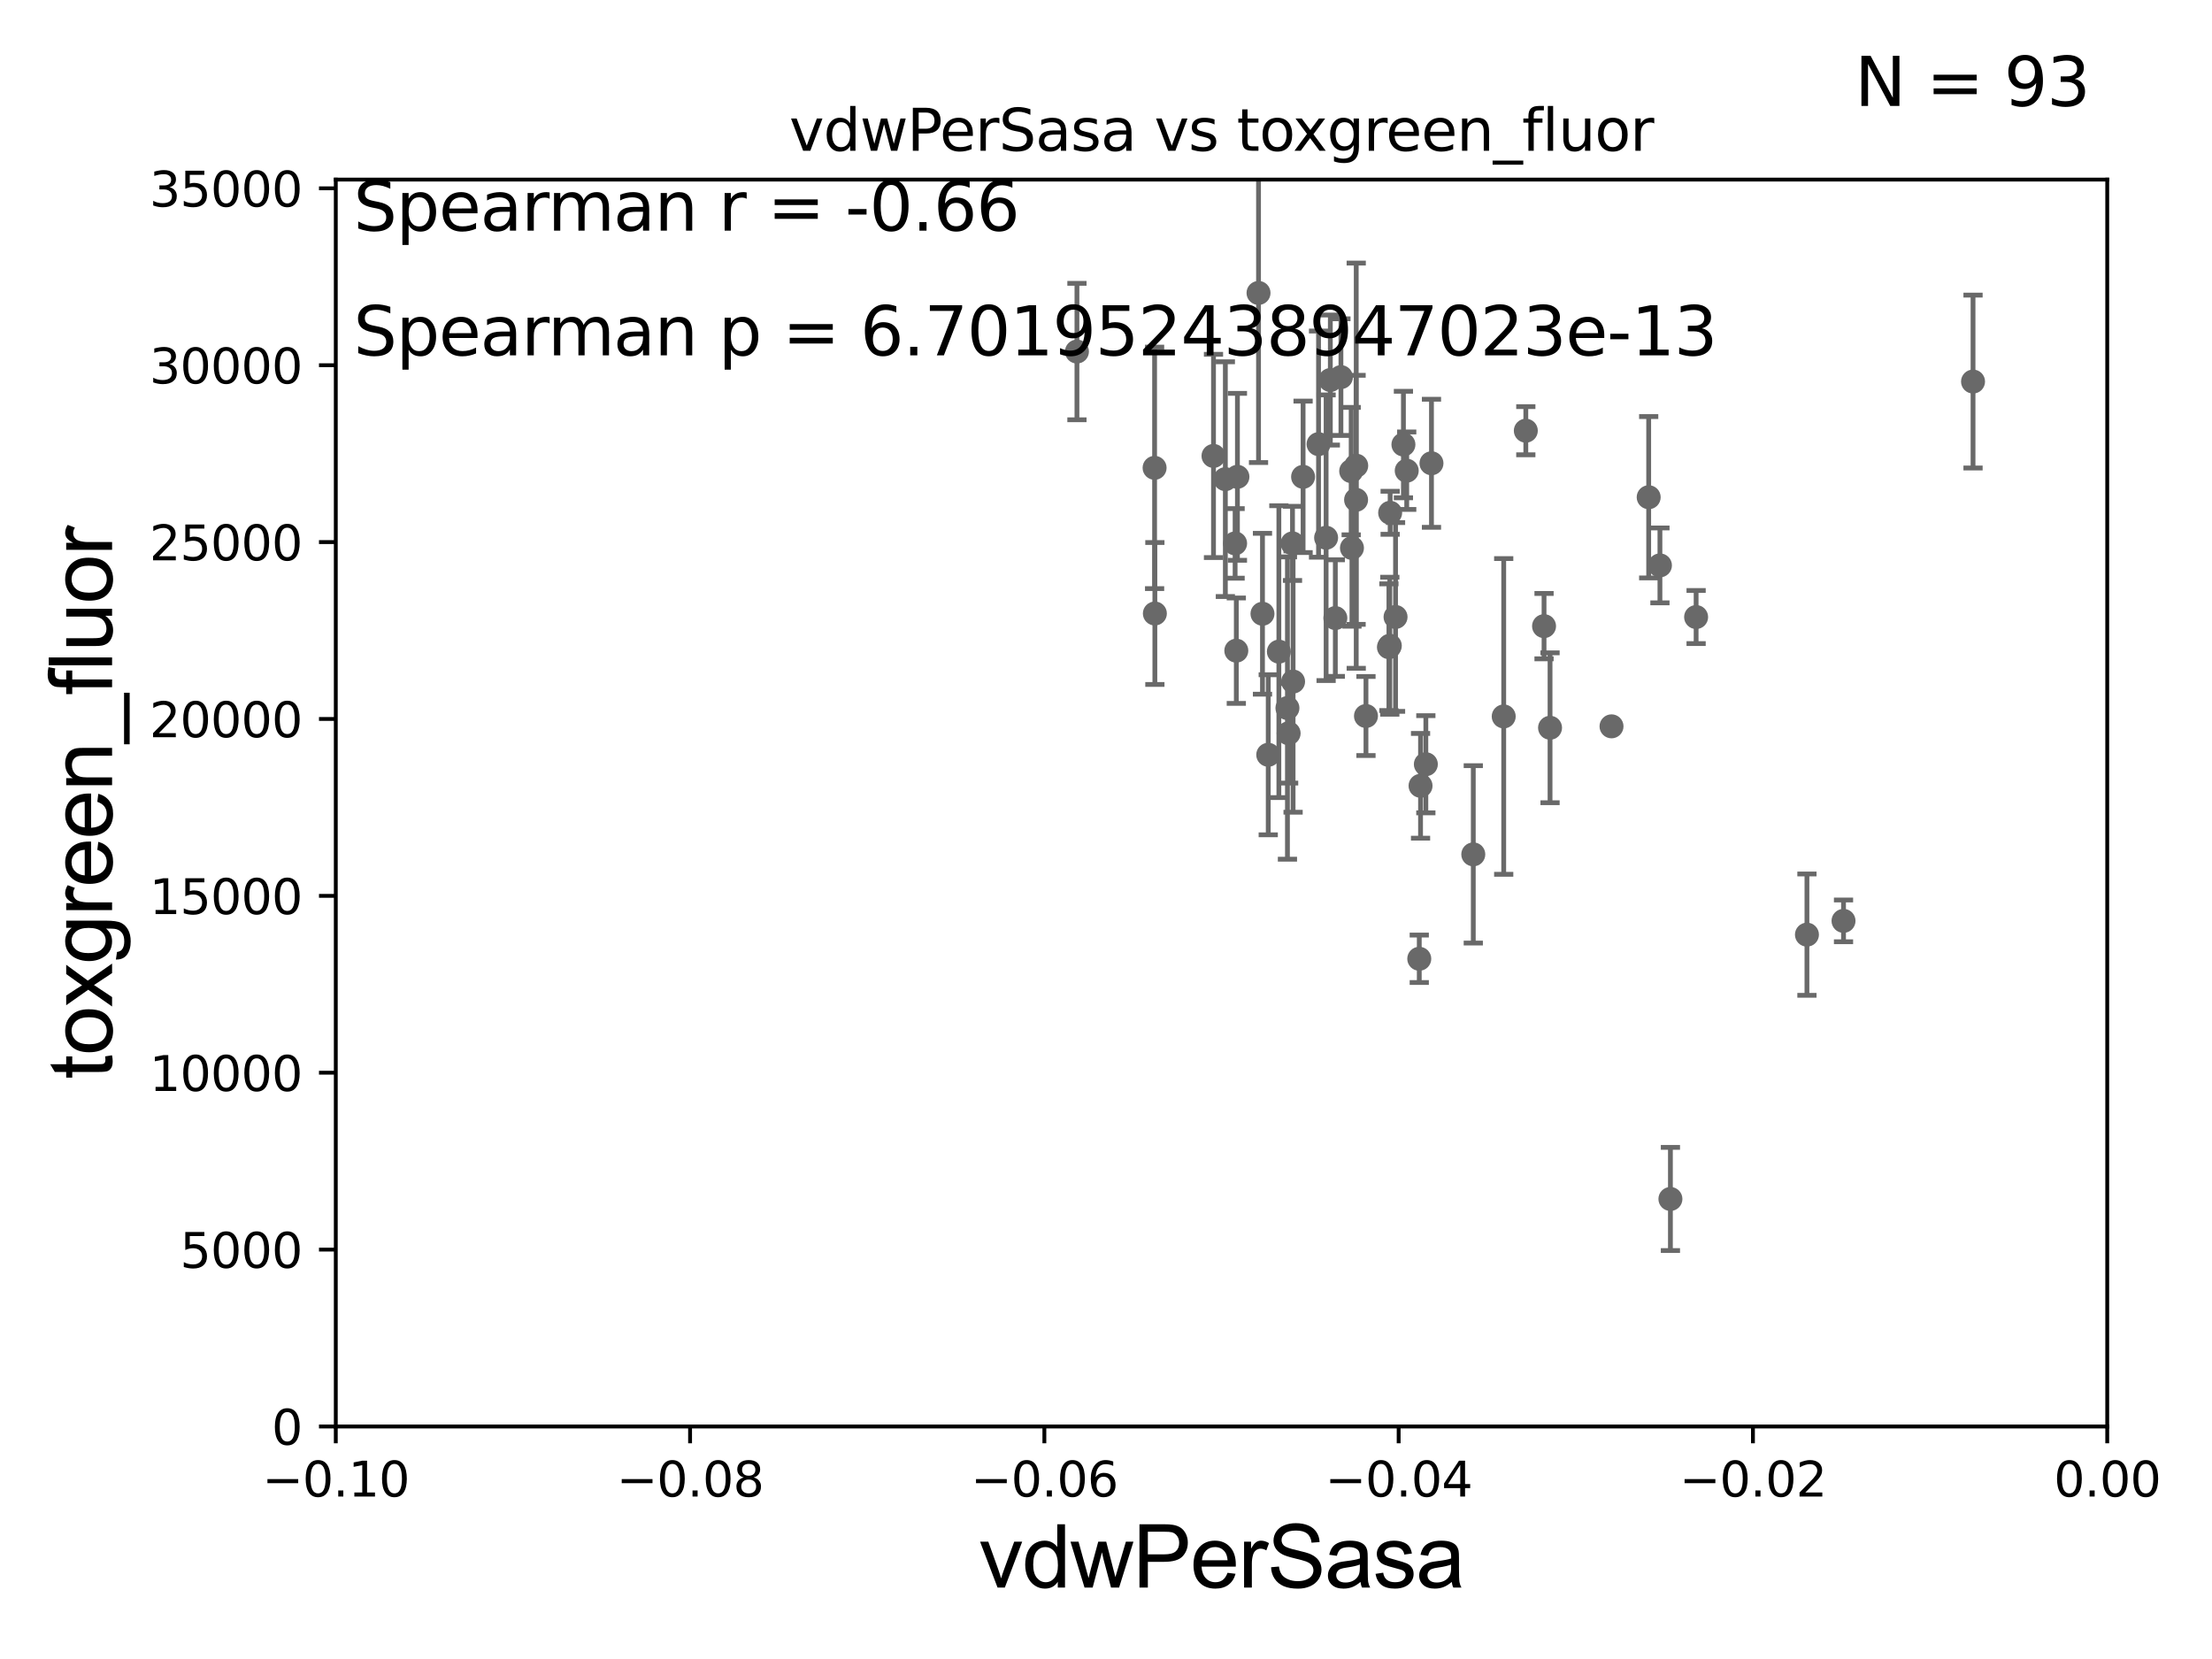<?xml version="1.0" encoding="utf-8" standalone="no"?>
<!DOCTYPE svg PUBLIC "-//W3C//DTD SVG 1.1//EN"
  "http://www.w3.org/Graphics/SVG/1.1/DTD/svg11.dtd">
<svg xmlns:xlink="http://www.w3.org/1999/xlink" width="460.8pt" height="345.6pt" viewBox="0 0 460.8 345.6" xmlns="http://www.w3.org/2000/svg" version="1.1">
 <defs>
  <style type="text/css">*{stroke-linejoin: round; stroke-linecap: butt}</style>
 </defs>
 <g id="figure_1">
  <g id="patch_1">
   <path d="M 0 345.6 
L 460.8 345.6 
L 460.8 0 
L 0 0 
z
" style="fill: #ffffff"/>
  </g>
  <g id="axes_1">
   <g id="patch_2">
    <path d="M 69.95 297.16 
L 438.975 297.16 
L 438.975 37.411 
L 69.95 37.411 
z
" style="fill: #ffffff"/>
   </g>
   <g id="PathCollection_1">
    <defs>
     <path id="m8e0a00b437" d="M 0 1.118 
C 0.297 1.118 0.581 1 0.791 0.791 
C 1 0.581 1.118 0.297 1.118 0 
C 1.118 -0.297 1 -0.581 0.791 -0.791 
C 0.581 -1 0.297 -1.118 0 -1.118 
C -0.297 -1.118 -0.581 -1 -0.791 -0.791 
C -1 -0.581 -1.118 -0.297 -1.118 0 
C -1.118 0.297 -1 0.581 -0.791 0.791 
C -0.581 1 -0.297 1.118 0 1.118 
z
" style="stroke: #696969"/>
    </defs>
    <g clip-path="url(#p400e51befc)">
     <use xlink:href="#m8e0a00b437" x="269.251" y="113.199" style="fill: #696969; stroke: #696969"/>
     <use xlink:href="#m8e0a00b437" x="343.452" y="103.583" style="fill: #696969; stroke: #696969"/>
     <use xlink:href="#m8e0a00b437" x="2361.633" y="266.37" style="fill: #696969; stroke: #696969"/>
     <use xlink:href="#m8e0a00b437" x="322.903" y="151.608" style="fill: #696969; stroke: #696969"/>
     <use xlink:href="#m8e0a00b437" x="6323.701" y="251.749" style="fill: #696969; stroke: #696969"/>
     <use xlink:href="#m8e0a00b437" x="625.529" y="262.429" style="fill: #696969; stroke: #696969"/>
     <use xlink:href="#m8e0a00b437" x="821.546" y="240.906" style="fill: #696969; stroke: #696969"/>
     <use xlink:href="#m8e0a00b437" x="557.249" y="255.483" style="fill: #696969; stroke: #696969"/>
     <use xlink:href="#m8e0a00b437" x="596.249" y="173.68" style="fill: #696969; stroke: #696969"/>
     <use xlink:href="#m8e0a00b437" x="290.719" y="128.528" style="fill: #696969; stroke: #696969"/>
     <use xlink:href="#m8e0a00b437" x="293.046" y="98.055" style="fill: #696969; stroke: #696969"/>
     <use xlink:href="#m8e0a00b437" x="18572.104" y="161.305" style="fill: #696969; stroke: #696969"/>
     <use xlink:href="#m8e0a00b437" x="703.048" y="156.897" style="fill: #696969; stroke: #696969"/>
     <use xlink:href="#m8e0a00b437" x="313.251" y="149.245" style="fill: #696969; stroke: #696969"/>
     <use xlink:href="#m8e0a00b437" x="2537.272" y="237.453" style="fill: #696969; stroke: #696969"/>
     <use xlink:href="#m8e0a00b437" x="9132.406" y="171.144" style="fill: #696969; stroke: #696969"/>
     <use xlink:href="#m8e0a00b437" x="268.198" y="147.5" style="fill: #696969; stroke: #696969"/>
     <use xlink:href="#m8e0a00b437" x="306.913" y="177.98" style="fill: #696969; stroke: #696969"/>
     <use xlink:href="#m8e0a00b437" x="464.917" y="104.399" style="fill: #696969; stroke: #696969"/>
     <use xlink:href="#m8e0a00b437" x="282.527" y="97.008" style="fill: #696969; stroke: #696969"/>
     <use xlink:href="#m8e0a00b437" x="5907.888" y="255.289" style="fill: #696969; stroke: #696969"/>
     <use xlink:href="#m8e0a00b437" x="321.653" y="130.437" style="fill: #696969; stroke: #696969"/>
     <use xlink:href="#m8e0a00b437" x="641.427" y="269.485" style="fill: #696969; stroke: #696969"/>
     <use xlink:href="#m8e0a00b437" x="8294.039" y="262.34" style="fill: #696969; stroke: #696969"/>
     <use xlink:href="#m8e0a00b437" x="33178.6" y="240.915" style="fill: #696969; stroke: #696969"/>
     <use xlink:href="#m8e0a00b437" x="33178.6" y="229.29" style="fill: #696969; stroke: #696969"/>
     <use xlink:href="#m8e0a00b437" x="622.444" y="254.562" style="fill: #696969; stroke: #696969"/>
     <use xlink:href="#m8e0a00b437" x="660.644" y="234.765" style="fill: #696969; stroke: #696969"/>
     <use xlink:href="#m8e0a00b437" x="3006.491" y="253.493" style="fill: #696969; stroke: #696969"/>
     <use xlink:href="#m8e0a00b437" x="13536.574" y="268.632" style="fill: #696969; stroke: #696969"/>
     <use xlink:href="#m8e0a00b437" x="11639.289" y="242.756" style="fill: #696969; stroke: #696969"/>
     <use xlink:href="#m8e0a00b437" x="33178.6" y="245.034" style="fill: #696969; stroke: #696969"/>
     <use xlink:href="#m8e0a00b437" x="33178.6" y="114.038" style="fill: #696969; stroke: #696969"/>
     <use xlink:href="#m8e0a00b437" x="292.359" y="92.606" style="fill: #696969; stroke: #696969"/>
     <use xlink:href="#m8e0a00b437" x="33178.6" y="240.144" style="fill: #696969; stroke: #696969"/>
     <use xlink:href="#m8e0a00b437" x="33178.6" y="247.173" style="fill: #696969; stroke: #696969"/>
     <use xlink:href="#m8e0a00b437" x="859.04" y="232.809" style="fill: #696969; stroke: #696969"/>
     <use xlink:href="#m8e0a00b437" x="297.031" y="159.204" style="fill: #696969; stroke: #696969"/>
     <use xlink:href="#m8e0a00b437" x="1034.822" y="245.88" style="fill: #696969; stroke: #696969"/>
     <use xlink:href="#m8e0a00b437" x="33178.6" y="245.932" style="fill: #696969; stroke: #696969"/>
     <use xlink:href="#m8e0a00b437" x="33178.6" y="271.439" style="fill: #696969; stroke: #696969"/>
     <use xlink:href="#m8e0a00b437" x="970.703" y="271.623" style="fill: #696969; stroke: #696969"/>
     <use xlink:href="#m8e0a00b437" x="347.979" y="249.767" style="fill: #696969; stroke: #696969"/>
     <use xlink:href="#m8e0a00b437" x="546.024" y="140.78" style="fill: #696969; stroke: #696969"/>
     <use xlink:href="#m8e0a00b437" x="33178.6" y="143.265" style="fill: #696969; stroke: #696969"/>
     <use xlink:href="#m8e0a00b437" x="33178.6" y="193.283" style="fill: #696969; stroke: #696969"/>
     <use xlink:href="#m8e0a00b437" x="384.039" y="191.835" style="fill: #696969; stroke: #696969"/>
     <use xlink:href="#m8e0a00b437" x="33178.6" y="191.835" style="fill: #696969; stroke: #696969"/>
     <use xlink:href="#m8e0a00b437" x="33178.6" y="135.545" style="fill: #696969; stroke: #696969"/>
     <use xlink:href="#m8e0a00b437" x="257.546" y="135.545" style="fill: #696969; stroke: #696969"/>
     <use xlink:href="#m8e0a00b437" x="353.332" y="128.542" style="fill: #696969; stroke: #696969"/>
     <use xlink:href="#m8e0a00b437" x="276.253" y="112.022" style="fill: #696969; stroke: #696969"/>
     <use xlink:href="#m8e0a00b437" x="262.998" y="127.858" style="fill: #696969; stroke: #696969"/>
     <use xlink:href="#m8e0a00b437" x="282.497" y="104.123" style="fill: #696969; stroke: #696969"/>
     <use xlink:href="#m8e0a00b437" x="271.458" y="99.335" style="fill: #696969; stroke: #696969"/>
     <use xlink:href="#m8e0a00b437" x="281.637" y="114.153" style="fill: #696969; stroke: #696969"/>
     <use xlink:href="#m8e0a00b437" x="411.02" y="79.485" style="fill: #696969; stroke: #696969"/>
     <use xlink:href="#m8e0a00b437" x="257.778" y="99.328" style="fill: #696969; stroke: #696969"/>
     <use xlink:href="#m8e0a00b437" x="269.374" y="141.982" style="fill: #696969; stroke: #696969"/>
     <use xlink:href="#m8e0a00b437" x="1484.632" y="115.767" style="fill: #696969; stroke: #696969"/>
     <use xlink:href="#m8e0a00b437" x="284.557" y="149.157" style="fill: #696969; stroke: #696969"/>
     <use xlink:href="#m8e0a00b437" x="264.198" y="157.235" style="fill: #696969; stroke: #696969"/>
     <use xlink:href="#m8e0a00b437" x="224.347" y="73.236" style="fill: #696969; stroke: #696969"/>
     <use xlink:href="#m8e0a00b437" x="277.132" y="79.167" style="fill: #696969; stroke: #696969"/>
     <use xlink:href="#m8e0a00b437" x="278.174" y="128.754" style="fill: #696969; stroke: #696969"/>
     <use xlink:href="#m8e0a00b437" x="257.296" y="113.2" style="fill: #696969; stroke: #696969"/>
     <use xlink:href="#m8e0a00b437" x="252.794" y="94.978" style="fill: #696969; stroke: #696969"/>
     <use xlink:href="#m8e0a00b437" x="289.524" y="134.52" style="fill: #696969; stroke: #696969"/>
     <use xlink:href="#m8e0a00b437" x="255.264" y="99.816" style="fill: #696969; stroke: #696969"/>
     <use xlink:href="#m8e0a00b437" x="2429.301" y="136.951" style="fill: #696969; stroke: #696969"/>
     <use xlink:href="#m8e0a00b437" x="266.412" y="135.749" style="fill: #696969; stroke: #696969"/>
     <use xlink:href="#m8e0a00b437" x="491.979" y="123.829" style="fill: #696969; stroke: #696969"/>
     <use xlink:href="#m8e0a00b437" x="262.174" y="61.025" style="fill: #696969; stroke: #696969"/>
     <use xlink:href="#m8e0a00b437" x="33178.6" y="61.097" style="fill: #696969; stroke: #696969"/>
     <use xlink:href="#m8e0a00b437" x="33178.6" y="143.761" style="fill: #696969; stroke: #696969"/>
     <use xlink:href="#m8e0a00b437" x="9446.473" y="143.749" style="fill: #696969; stroke: #696969"/>
     <use xlink:href="#m8e0a00b437" x="33178.6" y="143.494" style="fill: #696969; stroke: #696969"/>
     <use xlink:href="#m8e0a00b437" x="33178.6" y="102.822" style="fill: #696969; stroke: #696969"/>
     <use xlink:href="#m8e0a00b437" x="317.856" y="89.723" style="fill: #696969; stroke: #696969"/>
     <use xlink:href="#m8e0a00b437" x="295.926" y="163.697" style="fill: #696969; stroke: #696969"/>
     <use xlink:href="#m8e0a00b437" x="335.709" y="151.31" style="fill: #696969; stroke: #696969"/>
     <use xlink:href="#m8e0a00b437" x="298.202" y="96.508" style="fill: #696969; stroke: #696969"/>
     <use xlink:href="#m8e0a00b437" x="1984.086" y="125.617" style="fill: #696969; stroke: #696969"/>
     <use xlink:href="#m8e0a00b437" x="3347.818" y="102.518" style="fill: #696969; stroke: #696969"/>
     <use xlink:href="#m8e0a00b437" x="274.678" y="92.52" style="fill: #696969; stroke: #696969"/>
     <use xlink:href="#m8e0a00b437" x="289.338" y="134.821" style="fill: #696969; stroke: #696969"/>
     <use xlink:href="#m8e0a00b437" x="295.659" y="199.731" style="fill: #696969; stroke: #696969"/>
     <use xlink:href="#m8e0a00b437" x="21613.422" y="148.879" style="fill: #696969; stroke: #696969"/>
     <use xlink:href="#m8e0a00b437" x="279.34" y="78.559" style="fill: #696969; stroke: #696969"/>
     <use xlink:href="#m8e0a00b437" x="240.581" y="127.804" style="fill: #696969; stroke: #696969"/>
     <use xlink:href="#m8e0a00b437" x="289.594" y="106.821" style="fill: #696969; stroke: #696969"/>
     <use xlink:href="#m8e0a00b437" x="345.795" y="117.781" style="fill: #696969; stroke: #696969"/>
     <use xlink:href="#m8e0a00b437" x="240.523" y="97.461" style="fill: #696969; stroke: #696969"/>
     <use xlink:href="#m8e0a00b437" x="376.419" y="194.704" style="fill: #696969; stroke: #696969"/>
     <use xlink:href="#m8e0a00b437" x="913.257" y="149.256" style="fill: #696969; stroke: #696969"/>
     <use xlink:href="#m8e0a00b437" x="281.477" y="98.139" style="fill: #696969; stroke: #696969"/>
     <use xlink:href="#m8e0a00b437" x="268.445" y="152.757" style="fill: #696969; stroke: #696969"/>
     <use xlink:href="#m8e0a00b437" x="33178.6" y="152.757" style="fill: #696969; stroke: #696969"/>
    </g>
   </g>
   <g id="matplotlib.axis_1">
    <g id="xtick_1">
     <g id="line2d_1">
      <defs>
       <path id="meca2f64aaa" d="M 0 0 
L 0 3.5 
" style="stroke: #000000; stroke-width: 0.8"/>
      </defs>
      <g>
       <use xlink:href="#meca2f64aaa" x="69.95" y="297.16" style="stroke: #000000; stroke-width: 0.8"/>
      </g>
     </g>
     <g id="text_1">
      <!-- −0.10 -->
      <g transform="translate(54.627 311.758)scale(0.1 -0.1)">
       <defs>
        <path id="DejaVuSans-2212" d="M 678 2272 
L 4684 2272 
L 4684 1741 
L 678 1741 
L 678 2272 
z
" transform="scale(0.016)"/>
        <path id="DejaVuSans-30" d="M 2034 4250 
Q 1547 4250 1301 3770 
Q 1056 3291 1056 2328 
Q 1056 1369 1301 889 
Q 1547 409 2034 409 
Q 2525 409 2770 889 
Q 3016 1369 3016 2328 
Q 3016 3291 2770 3770 
Q 2525 4250 2034 4250 
z
M 2034 4750 
Q 2819 4750 3233 4129 
Q 3647 3509 3647 2328 
Q 3647 1150 3233 529 
Q 2819 -91 2034 -91 
Q 1250 -91 836 529 
Q 422 1150 422 2328 
Q 422 3509 836 4129 
Q 1250 4750 2034 4750 
z
" transform="scale(0.016)"/>
        <path id="DejaVuSans-2e" d="M 684 794 
L 1344 794 
L 1344 0 
L 684 0 
L 684 794 
z
" transform="scale(0.016)"/>
        <path id="DejaVuSans-31" d="M 794 531 
L 1825 531 
L 1825 4091 
L 703 3866 
L 703 4441 
L 1819 4666 
L 2450 4666 
L 2450 531 
L 3481 531 
L 3481 0 
L 794 0 
L 794 531 
z
" transform="scale(0.016)"/>
       </defs>
       <use xlink:href="#DejaVuSans-2212"/>
       <use xlink:href="#DejaVuSans-30" x="83.789"/>
       <use xlink:href="#DejaVuSans-2e" x="147.412"/>
       <use xlink:href="#DejaVuSans-31" x="179.199"/>
       <use xlink:href="#DejaVuSans-30" x="242.822"/>
      </g>
     </g>
    </g>
    <g id="xtick_2">
     <g id="line2d_2">
      <g>
       <use xlink:href="#meca2f64aaa" x="143.755" y="297.16" style="stroke: #000000; stroke-width: 0.8"/>
      </g>
     </g>
     <g id="text_2">
      <!-- −0.08 -->
      <g transform="translate(128.432 311.758)scale(0.1 -0.1)">
       <defs>
        <path id="DejaVuSans-38" d="M 2034 2216 
Q 1584 2216 1326 1975 
Q 1069 1734 1069 1313 
Q 1069 891 1326 650 
Q 1584 409 2034 409 
Q 2484 409 2743 651 
Q 3003 894 3003 1313 
Q 3003 1734 2745 1975 
Q 2488 2216 2034 2216 
z
M 1403 2484 
Q 997 2584 770 2862 
Q 544 3141 544 3541 
Q 544 4100 942 4425 
Q 1341 4750 2034 4750 
Q 2731 4750 3128 4425 
Q 3525 4100 3525 3541 
Q 3525 3141 3298 2862 
Q 3072 2584 2669 2484 
Q 3125 2378 3379 2068 
Q 3634 1759 3634 1313 
Q 3634 634 3220 271 
Q 2806 -91 2034 -91 
Q 1263 -91 848 271 
Q 434 634 434 1313 
Q 434 1759 690 2068 
Q 947 2378 1403 2484 
z
M 1172 3481 
Q 1172 3119 1398 2916 
Q 1625 2713 2034 2713 
Q 2441 2713 2670 2916 
Q 2900 3119 2900 3481 
Q 2900 3844 2670 4047 
Q 2441 4250 2034 4250 
Q 1625 4250 1398 4047 
Q 1172 3844 1172 3481 
z
" transform="scale(0.016)"/>
       </defs>
       <use xlink:href="#DejaVuSans-2212"/>
       <use xlink:href="#DejaVuSans-30" x="83.789"/>
       <use xlink:href="#DejaVuSans-2e" x="147.412"/>
       <use xlink:href="#DejaVuSans-30" x="179.199"/>
       <use xlink:href="#DejaVuSans-38" x="242.822"/>
      </g>
     </g>
    </g>
    <g id="xtick_3">
     <g id="line2d_3">
      <g>
       <use xlink:href="#meca2f64aaa" x="217.56" y="297.16" style="stroke: #000000; stroke-width: 0.8"/>
      </g>
     </g>
     <g id="text_3">
      <!-- −0.06 -->
      <g transform="translate(202.237 311.758)scale(0.1 -0.1)">
       <defs>
        <path id="DejaVuSans-36" d="M 2113 2584 
Q 1688 2584 1439 2293 
Q 1191 2003 1191 1497 
Q 1191 994 1439 701 
Q 1688 409 2113 409 
Q 2538 409 2786 701 
Q 3034 994 3034 1497 
Q 3034 2003 2786 2293 
Q 2538 2584 2113 2584 
z
M 3366 4563 
L 3366 3988 
Q 3128 4100 2886 4159 
Q 2644 4219 2406 4219 
Q 1781 4219 1451 3797 
Q 1122 3375 1075 2522 
Q 1259 2794 1537 2939 
Q 1816 3084 2150 3084 
Q 2853 3084 3261 2657 
Q 3669 2231 3669 1497 
Q 3669 778 3244 343 
Q 2819 -91 2113 -91 
Q 1303 -91 875 529 
Q 447 1150 447 2328 
Q 447 3434 972 4092 
Q 1497 4750 2381 4750 
Q 2619 4750 2861 4703 
Q 3103 4656 3366 4563 
z
" transform="scale(0.016)"/>
       </defs>
       <use xlink:href="#DejaVuSans-2212"/>
       <use xlink:href="#DejaVuSans-30" x="83.789"/>
       <use xlink:href="#DejaVuSans-2e" x="147.412"/>
       <use xlink:href="#DejaVuSans-30" x="179.199"/>
       <use xlink:href="#DejaVuSans-36" x="242.822"/>
      </g>
     </g>
    </g>
    <g id="xtick_4">
     <g id="line2d_4">
      <g>
       <use xlink:href="#meca2f64aaa" x="291.365" y="297.16" style="stroke: #000000; stroke-width: 0.8"/>
      </g>
     </g>
     <g id="text_4">
      <!-- −0.04 -->
      <g transform="translate(276.042 311.758)scale(0.1 -0.1)">
       <defs>
        <path id="DejaVuSans-34" d="M 2419 4116 
L 825 1625 
L 2419 1625 
L 2419 4116 
z
M 2253 4666 
L 3047 4666 
L 3047 1625 
L 3713 1625 
L 3713 1100 
L 3047 1100 
L 3047 0 
L 2419 0 
L 2419 1100 
L 313 1100 
L 313 1709 
L 2253 4666 
z
" transform="scale(0.016)"/>
       </defs>
       <use xlink:href="#DejaVuSans-2212"/>
       <use xlink:href="#DejaVuSans-30" x="83.789"/>
       <use xlink:href="#DejaVuSans-2e" x="147.412"/>
       <use xlink:href="#DejaVuSans-30" x="179.199"/>
       <use xlink:href="#DejaVuSans-34" x="242.822"/>
      </g>
     </g>
    </g>
    <g id="xtick_5">
     <g id="line2d_5">
      <g>
       <use xlink:href="#meca2f64aaa" x="365.17" y="297.16" style="stroke: #000000; stroke-width: 0.8"/>
      </g>
     </g>
     <g id="text_5">
      <!-- −0.02 -->
      <g transform="translate(349.847 311.758)scale(0.1 -0.1)">
       <defs>
        <path id="DejaVuSans-32" d="M 1228 531 
L 3431 531 
L 3431 0 
L 469 0 
L 469 531 
Q 828 903 1448 1529 
Q 2069 2156 2228 2338 
Q 2531 2678 2651 2914 
Q 2772 3150 2772 3378 
Q 2772 3750 2511 3984 
Q 2250 4219 1831 4219 
Q 1534 4219 1204 4116 
Q 875 4013 500 3803 
L 500 4441 
Q 881 4594 1212 4672 
Q 1544 4750 1819 4750 
Q 2544 4750 2975 4387 
Q 3406 4025 3406 3419 
Q 3406 3131 3298 2873 
Q 3191 2616 2906 2266 
Q 2828 2175 2409 1742 
Q 1991 1309 1228 531 
z
" transform="scale(0.016)"/>
       </defs>
       <use xlink:href="#DejaVuSans-2212"/>
       <use xlink:href="#DejaVuSans-30" x="83.789"/>
       <use xlink:href="#DejaVuSans-2e" x="147.412"/>
       <use xlink:href="#DejaVuSans-30" x="179.199"/>
       <use xlink:href="#DejaVuSans-32" x="242.822"/>
      </g>
     </g>
    </g>
    <g id="xtick_6">
     <g id="line2d_6">
      <g>
       <use xlink:href="#meca2f64aaa" x="438.975" y="297.16" style="stroke: #000000; stroke-width: 0.8"/>
      </g>
     </g>
     <g id="text_6">
      <!-- 0.00 -->
      <g transform="translate(427.842 311.758)scale(0.1 -0.1)">
       <use xlink:href="#DejaVuSans-30"/>
       <use xlink:href="#DejaVuSans-2e" x="63.623"/>
       <use xlink:href="#DejaVuSans-30" x="95.41"/>
       <use xlink:href="#DejaVuSans-30" x="159.033"/>
      </g>
     </g>
    </g>
    <g id="text_7">
     <!-- vdwPerSasa -->
     <g transform="translate(203.94 330.722)scale(0.18 -0.18)">
      <defs>
       <path id="ArialMT-76" d="M 1344 0 
L 81 3319 
L 675 3319 
L 1388 1331 
Q 1503 1009 1600 663 
Q 1675 925 1809 1294 
L 2547 3319 
L 3125 3319 
L 1869 0 
L 1344 0 
z
" transform="scale(0.016)"/>
       <path id="ArialMT-64" d="M 2575 0 
L 2575 419 
Q 2259 -75 1647 -75 
Q 1250 -75 917 144 
Q 584 363 401 755 
Q 219 1147 219 1656 
Q 219 2153 384 2558 
Q 550 2963 881 3178 
Q 1213 3394 1622 3394 
Q 1922 3394 2156 3267 
Q 2391 3141 2538 2938 
L 2538 4581 
L 3097 4581 
L 3097 0 
L 2575 0 
z
M 797 1656 
Q 797 1019 1065 703 
Q 1334 388 1700 388 
Q 2069 388 2326 689 
Q 2584 991 2584 1609 
Q 2584 2291 2321 2609 
Q 2059 2928 1675 2928 
Q 1300 2928 1048 2622 
Q 797 2316 797 1656 
z
" transform="scale(0.016)"/>
       <path id="ArialMT-77" d="M 1034 0 
L 19 3319 
L 600 3319 
L 1128 1403 
L 1325 691 
Q 1338 744 1497 1375 
L 2025 3319 
L 2603 3319 
L 3100 1394 
L 3266 759 
L 3456 1400 
L 4025 3319 
L 4572 3319 
L 3534 0 
L 2950 0 
L 2422 1988 
L 2294 2553 
L 1622 0 
L 1034 0 
z
" transform="scale(0.016)"/>
       <path id="ArialMT-50" d="M 494 0 
L 494 4581 
L 2222 4581 
Q 2678 4581 2919 4538 
Q 3256 4481 3484 4323 
Q 3713 4166 3852 3881 
Q 3991 3597 3991 3256 
Q 3991 2672 3619 2267 
Q 3247 1863 2275 1863 
L 1100 1863 
L 1100 0 
L 494 0 
z
M 1100 2403 
L 2284 2403 
Q 2872 2403 3119 2622 
Q 3366 2841 3366 3238 
Q 3366 3525 3220 3729 
Q 3075 3934 2838 4000 
Q 2684 4041 2272 4041 
L 1100 4041 
L 1100 2403 
z
" transform="scale(0.016)"/>
       <path id="ArialMT-65" d="M 2694 1069 
L 3275 997 
Q 3138 488 2766 206 
Q 2394 -75 1816 -75 
Q 1088 -75 661 373 
Q 234 822 234 1631 
Q 234 2469 665 2931 
Q 1097 3394 1784 3394 
Q 2450 3394 2872 2941 
Q 3294 2488 3294 1666 
Q 3294 1616 3291 1516 
L 816 1516 
Q 847 969 1125 678 
Q 1403 388 1819 388 
Q 2128 388 2347 550 
Q 2566 713 2694 1069 
z
M 847 1978 
L 2700 1978 
Q 2663 2397 2488 2606 
Q 2219 2931 1791 2931 
Q 1403 2931 1139 2672 
Q 875 2413 847 1978 
z
" transform="scale(0.016)"/>
       <path id="ArialMT-72" d="M 416 0 
L 416 3319 
L 922 3319 
L 922 2816 
Q 1116 3169 1280 3281 
Q 1444 3394 1641 3394 
Q 1925 3394 2219 3213 
L 2025 2691 
Q 1819 2813 1613 2813 
Q 1428 2813 1281 2702 
Q 1134 2591 1072 2394 
Q 978 2094 978 1738 
L 978 0 
L 416 0 
z
" transform="scale(0.016)"/>
       <path id="ArialMT-53" d="M 288 1472 
L 859 1522 
Q 900 1178 1048 958 
Q 1197 738 1509 602 
Q 1822 466 2213 466 
Q 2559 466 2825 569 
Q 3091 672 3220 851 
Q 3350 1031 3350 1244 
Q 3350 1459 3225 1620 
Q 3100 1781 2813 1891 
Q 2628 1963 1997 2114 
Q 1366 2266 1113 2400 
Q 784 2572 623 2826 
Q 463 3081 463 3397 
Q 463 3744 659 4045 
Q 856 4347 1234 4503 
Q 1613 4659 2075 4659 
Q 2584 4659 2973 4495 
Q 3363 4331 3572 4012 
Q 3781 3694 3797 3291 
L 3216 3247 
Q 3169 3681 2898 3903 
Q 2628 4125 2100 4125 
Q 1550 4125 1298 3923 
Q 1047 3722 1047 3438 
Q 1047 3191 1225 3031 
Q 1400 2872 2139 2705 
Q 2878 2538 3153 2413 
Q 3553 2228 3743 1945 
Q 3934 1663 3934 1294 
Q 3934 928 3725 604 
Q 3516 281 3123 101 
Q 2731 -78 2241 -78 
Q 1619 -78 1198 103 
Q 778 284 539 648 
Q 300 1013 288 1472 
z
" transform="scale(0.016)"/>
       <path id="ArialMT-61" d="M 2588 409 
Q 2275 144 1986 34 
Q 1697 -75 1366 -75 
Q 819 -75 525 192 
Q 231 459 231 875 
Q 231 1119 342 1320 
Q 453 1522 633 1644 
Q 813 1766 1038 1828 
Q 1203 1872 1538 1913 
Q 2219 1994 2541 2106 
Q 2544 2222 2544 2253 
Q 2544 2597 2384 2738 
Q 2169 2928 1744 2928 
Q 1347 2928 1158 2789 
Q 969 2650 878 2297 
L 328 2372 
Q 403 2725 575 2942 
Q 747 3159 1072 3276 
Q 1397 3394 1825 3394 
Q 2250 3394 2515 3294 
Q 2781 3194 2906 3042 
Q 3031 2891 3081 2659 
Q 3109 2516 3109 2141 
L 3109 1391 
Q 3109 606 3145 398 
Q 3181 191 3288 0 
L 2700 0 
Q 2613 175 2588 409 
z
M 2541 1666 
Q 2234 1541 1622 1453 
Q 1275 1403 1131 1340 
Q 988 1278 909 1158 
Q 831 1038 831 891 
Q 831 666 1001 516 
Q 1172 366 1500 366 
Q 1825 366 2078 508 
Q 2331 650 2450 897 
Q 2541 1088 2541 1459 
L 2541 1666 
z
" transform="scale(0.016)"/>
       <path id="ArialMT-73" d="M 197 991 
L 753 1078 
Q 800 744 1014 566 
Q 1228 388 1613 388 
Q 2000 388 2187 545 
Q 2375 703 2375 916 
Q 2375 1106 2209 1216 
Q 2094 1291 1634 1406 
Q 1016 1563 777 1677 
Q 538 1791 414 1992 
Q 291 2194 291 2438 
Q 291 2659 392 2848 
Q 494 3038 669 3163 
Q 800 3259 1026 3326 
Q 1253 3394 1513 3394 
Q 1903 3394 2198 3281 
Q 2494 3169 2634 2976 
Q 2775 2784 2828 2463 
L 2278 2388 
Q 2241 2644 2061 2787 
Q 1881 2931 1553 2931 
Q 1166 2931 1000 2803 
Q 834 2675 834 2503 
Q 834 2394 903 2306 
Q 972 2216 1119 2156 
Q 1203 2125 1616 2013 
Q 2213 1853 2448 1751 
Q 2684 1650 2818 1456 
Q 2953 1263 2953 975 
Q 2953 694 2789 445 
Q 2625 197 2315 61 
Q 2006 -75 1616 -75 
Q 969 -75 630 194 
Q 291 463 197 991 
z
" transform="scale(0.016)"/>
      </defs>
      <use xlink:href="#ArialMT-76"/>
      <use xlink:href="#ArialMT-64" x="50"/>
      <use xlink:href="#ArialMT-77" x="105.615"/>
      <use xlink:href="#ArialMT-50" x="177.832"/>
      <use xlink:href="#ArialMT-65" x="244.531"/>
      <use xlink:href="#ArialMT-72" x="300.146"/>
      <use xlink:href="#ArialMT-53" x="333.447"/>
      <use xlink:href="#ArialMT-61" x="400.146"/>
      <use xlink:href="#ArialMT-73" x="455.762"/>
      <use xlink:href="#ArialMT-61" x="505.762"/>
     </g>
    </g>
   </g>
   <g id="matplotlib.axis_2">
    <g id="ytick_1">
     <g id="line2d_7">
      <defs>
       <path id="m23ef519753" d="M 0 0 
L -3.5 0 
" style="stroke: #000000; stroke-width: 0.8"/>
      </defs>
      <g>
       <use xlink:href="#m23ef519753" x="69.95" y="297.16" style="stroke: #000000; stroke-width: 0.8"/>
      </g>
     </g>
     <g id="text_8">
      <!-- 0 -->
      <g transform="translate(56.587 300.959)scale(0.1 -0.1)">
       <use xlink:href="#DejaVuSans-30"/>
      </g>
     </g>
    </g>
    <g id="ytick_2">
     <g id="line2d_8">
      <g>
       <use xlink:href="#m23ef519753" x="69.95" y="260.313" style="stroke: #000000; stroke-width: 0.8"/>
      </g>
     </g>
     <g id="text_9">
      <!-- 5000 -->
      <g transform="translate(37.5 264.112)scale(0.1 -0.1)">
       <defs>
        <path id="DejaVuSans-35" d="M 691 4666 
L 3169 4666 
L 3169 4134 
L 1269 4134 
L 1269 2991 
Q 1406 3038 1543 3061 
Q 1681 3084 1819 3084 
Q 2600 3084 3056 2656 
Q 3513 2228 3513 1497 
Q 3513 744 3044 326 
Q 2575 -91 1722 -91 
Q 1428 -91 1123 -41 
Q 819 9 494 109 
L 494 744 
Q 775 591 1075 516 
Q 1375 441 1709 441 
Q 2250 441 2565 725 
Q 2881 1009 2881 1497 
Q 2881 1984 2565 2268 
Q 2250 2553 1709 2553 
Q 1456 2553 1204 2497 
Q 953 2441 691 2322 
L 691 4666 
z
" transform="scale(0.016)"/>
       </defs>
       <use xlink:href="#DejaVuSans-35"/>
       <use xlink:href="#DejaVuSans-30" x="63.623"/>
       <use xlink:href="#DejaVuSans-30" x="127.246"/>
       <use xlink:href="#DejaVuSans-30" x="190.869"/>
      </g>
     </g>
    </g>
    <g id="ytick_3">
     <g id="line2d_9">
      <g>
       <use xlink:href="#m23ef519753" x="69.95" y="223.467" style="stroke: #000000; stroke-width: 0.8"/>
      </g>
     </g>
     <g id="text_10">
      <!-- 10000 -->
      <g transform="translate(31.137 227.266)scale(0.1 -0.1)">
       <use xlink:href="#DejaVuSans-31"/>
       <use xlink:href="#DejaVuSans-30" x="63.623"/>
       <use xlink:href="#DejaVuSans-30" x="127.246"/>
       <use xlink:href="#DejaVuSans-30" x="190.869"/>
       <use xlink:href="#DejaVuSans-30" x="254.492"/>
      </g>
     </g>
    </g>
    <g id="ytick_4">
     <g id="line2d_10">
      <g>
       <use xlink:href="#m23ef519753" x="69.95" y="186.62" style="stroke: #000000; stroke-width: 0.8"/>
      </g>
     </g>
     <g id="text_11">
      <!-- 15000 -->
      <g transform="translate(31.137 190.419)scale(0.1 -0.1)">
       <use xlink:href="#DejaVuSans-31"/>
       <use xlink:href="#DejaVuSans-35" x="63.623"/>
       <use xlink:href="#DejaVuSans-30" x="127.246"/>
       <use xlink:href="#DejaVuSans-30" x="190.869"/>
       <use xlink:href="#DejaVuSans-30" x="254.492"/>
      </g>
     </g>
    </g>
    <g id="ytick_5">
     <g id="line2d_11">
      <g>
       <use xlink:href="#m23ef519753" x="69.95" y="149.773" style="stroke: #000000; stroke-width: 0.8"/>
      </g>
     </g>
     <g id="text_12">
      <!-- 20000 -->
      <g transform="translate(31.137 153.572)scale(0.1 -0.1)">
       <use xlink:href="#DejaVuSans-32"/>
       <use xlink:href="#DejaVuSans-30" x="63.623"/>
       <use xlink:href="#DejaVuSans-30" x="127.246"/>
       <use xlink:href="#DejaVuSans-30" x="190.869"/>
       <use xlink:href="#DejaVuSans-30" x="254.492"/>
      </g>
     </g>
    </g>
    <g id="ytick_6">
     <g id="line2d_12">
      <g>
       <use xlink:href="#m23ef519753" x="69.95" y="112.926" style="stroke: #000000; stroke-width: 0.8"/>
      </g>
     </g>
     <g id="text_13">
      <!-- 25000 -->
      <g transform="translate(31.137 116.726)scale(0.1 -0.1)">
       <use xlink:href="#DejaVuSans-32"/>
       <use xlink:href="#DejaVuSans-35" x="63.623"/>
       <use xlink:href="#DejaVuSans-30" x="127.246"/>
       <use xlink:href="#DejaVuSans-30" x="190.869"/>
       <use xlink:href="#DejaVuSans-30" x="254.492"/>
      </g>
     </g>
    </g>
    <g id="ytick_7">
     <g id="line2d_13">
      <g>
       <use xlink:href="#m23ef519753" x="69.95" y="76.08" style="stroke: #000000; stroke-width: 0.8"/>
      </g>
     </g>
     <g id="text_14">
      <!-- 30000 -->
      <g transform="translate(31.137 79.879)scale(0.1 -0.1)">
       <defs>
        <path id="DejaVuSans-33" d="M 2597 2516 
Q 3050 2419 3304 2112 
Q 3559 1806 3559 1356 
Q 3559 666 3084 287 
Q 2609 -91 1734 -91 
Q 1441 -91 1130 -33 
Q 819 25 488 141 
L 488 750 
Q 750 597 1062 519 
Q 1375 441 1716 441 
Q 2309 441 2620 675 
Q 2931 909 2931 1356 
Q 2931 1769 2642 2001 
Q 2353 2234 1838 2234 
L 1294 2234 
L 1294 2753 
L 1863 2753 
Q 2328 2753 2575 2939 
Q 2822 3125 2822 3475 
Q 2822 3834 2567 4026 
Q 2313 4219 1838 4219 
Q 1578 4219 1281 4162 
Q 984 4106 628 3988 
L 628 4550 
Q 988 4650 1302 4700 
Q 1616 4750 1894 4750 
Q 2613 4750 3031 4423 
Q 3450 4097 3450 3541 
Q 3450 3153 3228 2886 
Q 3006 2619 2597 2516 
z
" transform="scale(0.016)"/>
       </defs>
       <use xlink:href="#DejaVuSans-33"/>
       <use xlink:href="#DejaVuSans-30" x="63.623"/>
       <use xlink:href="#DejaVuSans-30" x="127.246"/>
       <use xlink:href="#DejaVuSans-30" x="190.869"/>
       <use xlink:href="#DejaVuSans-30" x="254.492"/>
      </g>
     </g>
    </g>
    <g id="ytick_8">
     <g id="line2d_14">
      <g>
       <use xlink:href="#m23ef519753" x="69.95" y="39.233" style="stroke: #000000; stroke-width: 0.8"/>
      </g>
     </g>
     <g id="text_15">
      <!-- 35000 -->
      <g transform="translate(31.137 43.032)scale(0.1 -0.1)">
       <use xlink:href="#DejaVuSans-33"/>
       <use xlink:href="#DejaVuSans-35" x="63.623"/>
       <use xlink:href="#DejaVuSans-30" x="127.246"/>
       <use xlink:href="#DejaVuSans-30" x="190.869"/>
       <use xlink:href="#DejaVuSans-30" x="254.492"/>
      </g>
     </g>
    </g>
    <g id="text_16">
     <!-- toxgreen_fluor -->
     <g transform="translate(23.349 224.818)rotate(-90)scale(0.18 -0.18)">
      <defs>
       <path id="ArialMT-74" d="M 1650 503 
L 1731 6 
Q 1494 -44 1306 -44 
Q 1000 -44 831 53 
Q 663 150 594 308 
Q 525 466 525 972 
L 525 2881 
L 113 2881 
L 113 3319 
L 525 3319 
L 525 4141 
L 1084 4478 
L 1084 3319 
L 1650 3319 
L 1650 2881 
L 1084 2881 
L 1084 941 
Q 1084 700 1114 631 
Q 1144 563 1211 522 
Q 1278 481 1403 481 
Q 1497 481 1650 503 
z
" transform="scale(0.016)"/>
       <path id="ArialMT-6f" d="M 213 1659 
Q 213 2581 725 3025 
Q 1153 3394 1769 3394 
Q 2453 3394 2887 2945 
Q 3322 2497 3322 1706 
Q 3322 1066 3130 698 
Q 2938 331 2570 128 
Q 2203 -75 1769 -75 
Q 1072 -75 642 372 
Q 213 819 213 1659 
z
M 791 1659 
Q 791 1022 1069 705 
Q 1347 388 1769 388 
Q 2188 388 2466 706 
Q 2744 1025 2744 1678 
Q 2744 2294 2464 2611 
Q 2184 2928 1769 2928 
Q 1347 2928 1069 2612 
Q 791 2297 791 1659 
z
" transform="scale(0.016)"/>
       <path id="ArialMT-78" d="M 47 0 
L 1259 1725 
L 138 3319 
L 841 3319 
L 1350 2541 
Q 1494 2319 1581 2169 
Q 1719 2375 1834 2534 
L 2394 3319 
L 3066 3319 
L 1919 1756 
L 3153 0 
L 2463 0 
L 1781 1031 
L 1600 1309 
L 728 0 
L 47 0 
z
" transform="scale(0.016)"/>
       <path id="ArialMT-67" d="M 319 -275 
L 866 -356 
Q 900 -609 1056 -725 
Q 1266 -881 1628 -881 
Q 2019 -881 2231 -725 
Q 2444 -569 2519 -288 
Q 2563 -116 2559 434 
Q 2191 0 1641 0 
Q 956 0 581 494 
Q 206 988 206 1678 
Q 206 2153 378 2554 
Q 550 2956 876 3175 
Q 1203 3394 1644 3394 
Q 2231 3394 2613 2919 
L 2613 3319 
L 3131 3319 
L 3131 450 
Q 3131 -325 2973 -648 
Q 2816 -972 2473 -1159 
Q 2131 -1347 1631 -1347 
Q 1038 -1347 672 -1080 
Q 306 -813 319 -275 
z
M 784 1719 
Q 784 1066 1043 766 
Q 1303 466 1694 466 
Q 2081 466 2343 764 
Q 2606 1063 2606 1700 
Q 2606 2309 2336 2618 
Q 2066 2928 1684 2928 
Q 1309 2928 1046 2623 
Q 784 2319 784 1719 
z
" transform="scale(0.016)"/>
       <path id="ArialMT-6e" d="M 422 0 
L 422 3319 
L 928 3319 
L 928 2847 
Q 1294 3394 1984 3394 
Q 2284 3394 2536 3286 
Q 2788 3178 2913 3003 
Q 3038 2828 3088 2588 
Q 3119 2431 3119 2041 
L 3119 0 
L 2556 0 
L 2556 2019 
Q 2556 2363 2490 2533 
Q 2425 2703 2258 2804 
Q 2091 2906 1866 2906 
Q 1506 2906 1245 2678 
Q 984 2450 984 1813 
L 984 0 
L 422 0 
z
" transform="scale(0.016)"/>
       <path id="ArialMT-5f" d="M -97 -1272 
L -97 -866 
L 3631 -866 
L 3631 -1272 
L -97 -1272 
z
" transform="scale(0.016)"/>
       <path id="ArialMT-66" d="M 556 0 
L 556 2881 
L 59 2881 
L 59 3319 
L 556 3319 
L 556 3672 
Q 556 4006 616 4169 
Q 697 4388 901 4523 
Q 1106 4659 1475 4659 
Q 1713 4659 2000 4603 
L 1916 4113 
Q 1741 4144 1584 4144 
Q 1328 4144 1222 4034 
Q 1116 3925 1116 3625 
L 1116 3319 
L 1763 3319 
L 1763 2881 
L 1116 2881 
L 1116 0 
L 556 0 
z
" transform="scale(0.016)"/>
       <path id="ArialMT-6c" d="M 409 0 
L 409 4581 
L 972 4581 
L 972 0 
L 409 0 
z
" transform="scale(0.016)"/>
       <path id="ArialMT-75" d="M 2597 0 
L 2597 488 
Q 2209 -75 1544 -75 
Q 1250 -75 995 37 
Q 741 150 617 320 
Q 494 491 444 738 
Q 409 903 409 1263 
L 409 3319 
L 972 3319 
L 972 1478 
Q 972 1038 1006 884 
Q 1059 663 1231 536 
Q 1403 409 1656 409 
Q 1909 409 2131 539 
Q 2353 669 2445 892 
Q 2538 1116 2538 1541 
L 2538 3319 
L 3100 3319 
L 3100 0 
L 2597 0 
z
" transform="scale(0.016)"/>
      </defs>
      <use xlink:href="#ArialMT-74"/>
      <use xlink:href="#ArialMT-6f" x="27.783"/>
      <use xlink:href="#ArialMT-78" x="83.398"/>
      <use xlink:href="#ArialMT-67" x="133.398"/>
      <use xlink:href="#ArialMT-72" x="189.014"/>
      <use xlink:href="#ArialMT-65" x="222.314"/>
      <use xlink:href="#ArialMT-65" x="277.93"/>
      <use xlink:href="#ArialMT-6e" x="333.545"/>
      <use xlink:href="#ArialMT-5f" x="389.16"/>
      <use xlink:href="#ArialMT-66" x="444.775"/>
      <use xlink:href="#ArialMT-6c" x="472.559"/>
      <use xlink:href="#ArialMT-75" x="494.775"/>
      <use xlink:href="#ArialMT-6f" x="550.391"/>
      <use xlink:href="#ArialMT-72" x="606.006"/>
     </g>
    </g>
   </g>
   <g id="LineCollection_1">
    <path d="M 269.251 120.924 
L 269.251 105.473 
" clip-path="url(#p400e51befc)" style="fill: none; stroke: #696969"/>
    <path d="M 343.452 120.391 
L 343.452 86.776 
" clip-path="url(#p400e51befc)" style="fill: none; stroke: #696969"/>
    <path clip-path="url(#p400e51befc)" style="fill: none; stroke: #696969"/>
    <path d="M 322.903 167.218 
L 322.903 135.999 
" clip-path="url(#p400e51befc)" style="fill: none; stroke: #696969"/>
    <path clip-path="url(#p400e51befc)" style="fill: none; stroke: #696969"/>
    <path clip-path="url(#p400e51befc)" style="fill: none; stroke: #696969"/>
    <path clip-path="url(#p400e51befc)" style="fill: none; stroke: #696969"/>
    <path clip-path="url(#p400e51befc)" style="fill: none; stroke: #696969"/>
    <path clip-path="url(#p400e51befc)" style="fill: none; stroke: #696969"/>
    <path d="M 290.719 148.187 
L 290.719 108.869 
" clip-path="url(#p400e51befc)" style="fill: none; stroke: #696969"/>
    <path d="M 293.046 106.125 
L 293.046 89.985 
" clip-path="url(#p400e51befc)" style="fill: none; stroke: #696969"/>
    <path clip-path="url(#p400e51befc)" style="fill: none; stroke: #696969"/>
    <path clip-path="url(#p400e51befc)" style="fill: none; stroke: #696969"/>
    <path d="M 313.251 182.133 
L 313.251 116.358 
" clip-path="url(#p400e51befc)" style="fill: none; stroke: #696969"/>
    <path clip-path="url(#p400e51befc)" style="fill: none; stroke: #696969"/>
    <path clip-path="url(#p400e51befc)" style="fill: none; stroke: #696969"/>
    <path d="M 268.198 178.987 
L 268.198 116.012 
" clip-path="url(#p400e51befc)" style="fill: none; stroke: #696969"/>
    <path d="M 306.913 196.457 
L 306.913 159.503 
" clip-path="url(#p400e51befc)" style="fill: none; stroke: #696969"/>
    <path clip-path="url(#p400e51befc)" style="fill: none; stroke: #696969"/>
    <path d="M 282.527 139.214 
L 282.527 54.803 
" clip-path="url(#p400e51befc)" style="fill: none; stroke: #696969"/>
    <path clip-path="url(#p400e51befc)" style="fill: none; stroke: #696969"/>
    <path d="M 321.653 137.243 
L 321.653 123.631 
" clip-path="url(#p400e51befc)" style="fill: none; stroke: #696969"/>
    <path clip-path="url(#p400e51befc)" style="fill: none; stroke: #696969"/>
    <path clip-path="url(#p400e51befc)" style="fill: none; stroke: #696969"/>
    <path clip-path="url(#p400e51befc)" style="fill: none; stroke: #696969"/>
    <path clip-path="url(#p400e51befc)" style="fill: none; stroke: #696969"/>
    <path clip-path="url(#p400e51befc)" style="fill: none; stroke: #696969"/>
    <path clip-path="url(#p400e51befc)" style="fill: none; stroke: #696969"/>
    <path clip-path="url(#p400e51befc)" style="fill: none; stroke: #696969"/>
    <path clip-path="url(#p400e51befc)" style="fill: none; stroke: #696969"/>
    <path clip-path="url(#p400e51befc)" style="fill: none; stroke: #696969"/>
    <path clip-path="url(#p400e51befc)" style="fill: none; stroke: #696969"/>
    <path clip-path="url(#p400e51befc)" style="fill: none; stroke: #696969"/>
    <path d="M 292.359 103.699 
L 292.359 81.513 
" clip-path="url(#p400e51befc)" style="fill: none; stroke: #696969"/>
    <path clip-path="url(#p400e51befc)" style="fill: none; stroke: #696969"/>
    <path clip-path="url(#p400e51befc)" style="fill: none; stroke: #696969"/>
    <path d="M 297.031 169.327 
L 297.031 149.081 
" clip-path="url(#p400e51befc)" style="fill: none; stroke: #696969"/>
    <path clip-path="url(#p400e51befc)" style="fill: none; stroke: #696969"/>
    <path clip-path="url(#p400e51befc)" style="fill: none; stroke: #696969"/>
    <path clip-path="url(#p400e51befc)" style="fill: none; stroke: #696969"/>
    <path d="M 347.979 260.511 
L 347.979 239.022 
" clip-path="url(#p400e51befc)" style="fill: none; stroke: #696969"/>
    <path clip-path="url(#p400e51befc)" style="fill: none; stroke: #696969"/>
    <path clip-path="url(#p400e51befc)" style="fill: none; stroke: #696969"/>
    <path d="M 384.039 196.186 
L 384.039 187.485 
" clip-path="url(#p400e51befc)" style="fill: none; stroke: #696969"/>
    <path clip-path="url(#p400e51befc)" style="fill: none; stroke: #696969"/>
    <path clip-path="url(#p400e51befc)" style="fill: none; stroke: #696969"/>
    <path d="M 257.546 146.524 
L 257.546 124.566 
" clip-path="url(#p400e51befc)" style="fill: none; stroke: #696969"/>
    <path d="M 353.332 134.072 
L 353.332 123.012 
" clip-path="url(#p400e51befc)" style="fill: none; stroke: #696969"/>
    <path d="M 276.253 141.774 
L 276.253 82.269 
" clip-path="url(#p400e51befc)" style="fill: none; stroke: #696969"/>
    <path d="M 262.998 144.611 
L 262.998 111.105 
" clip-path="url(#p400e51befc)" style="fill: none; stroke: #696969"/>
    <path d="M 282.497 130.062 
L 282.497 78.185 
" clip-path="url(#p400e51befc)" style="fill: none; stroke: #696969"/>
    <path d="M 271.458 115.11 
L 271.458 83.56 
" clip-path="url(#p400e51befc)" style="fill: none; stroke: #696969"/>
    <path d="M 281.637 130.45 
L 281.637 97.856 
" clip-path="url(#p400e51befc)" style="fill: none; stroke: #696969"/>
    <path d="M 411.02 97.492 
L 411.02 61.477 
" clip-path="url(#p400e51befc)" style="fill: none; stroke: #696969"/>
    <path d="M 257.778 116.714 
L 257.778 81.941 
" clip-path="url(#p400e51befc)" style="fill: none; stroke: #696969"/>
    <path d="M 269.374 169.197 
L 269.374 114.767 
" clip-path="url(#p400e51befc)" style="fill: none; stroke: #696969"/>
    <path clip-path="url(#p400e51befc)" style="fill: none; stroke: #696969"/>
    <path d="M 284.557 157.392 
L 284.557 140.923 
" clip-path="url(#p400e51befc)" style="fill: none; stroke: #696969"/>
    <path d="M 264.198 173.908 
L 264.198 140.562 
" clip-path="url(#p400e51befc)" style="fill: none; stroke: #696969"/>
    <path d="M 224.347 87.444 
L 224.347 59.027 
" clip-path="url(#p400e51befc)" style="fill: none; stroke: #696969"/>
    <path d="M 277.132 92.714 
L 277.132 65.62 
" clip-path="url(#p400e51befc)" style="fill: none; stroke: #696969"/>
    <path d="M 278.174 140.897 
L 278.174 116.611 
" clip-path="url(#p400e51befc)" style="fill: none; stroke: #696969"/>
    <path d="M 257.296 120.445 
L 257.296 105.956 
" clip-path="url(#p400e51befc)" style="fill: none; stroke: #696969"/>
    <path d="M 252.794 116.151 
L 252.794 73.806 
" clip-path="url(#p400e51befc)" style="fill: none; stroke: #696969"/>
    <path d="M 289.524 148.791 
L 289.524 120.248 
" clip-path="url(#p400e51befc)" style="fill: none; stroke: #696969"/>
    <path d="M 255.264 124.269 
L 255.264 75.362 
" clip-path="url(#p400e51befc)" style="fill: none; stroke: #696969"/>
    <path clip-path="url(#p400e51befc)" style="fill: none; stroke: #696969"/>
    <path d="M 266.412 166.151 
L 266.412 105.348 
" clip-path="url(#p400e51befc)" style="fill: none; stroke: #696969"/>
    <path clip-path="url(#p400e51befc)" style="fill: none; stroke: #696969"/>
    <path d="M 262.174 96.355 
L 262.174 25.695 
" clip-path="url(#p400e51befc)" style="fill: none; stroke: #696969"/>
    <path clip-path="url(#p400e51befc)" style="fill: none; stroke: #696969"/>
    <path clip-path="url(#p400e51befc)" style="fill: none; stroke: #696969"/>
    <path clip-path="url(#p400e51befc)" style="fill: none; stroke: #696969"/>
    <path d="M 317.856 94.742 
L 317.856 84.705 
" clip-path="url(#p400e51befc)" style="fill: none; stroke: #696969"/>
    <path d="M 295.926 174.604 
L 295.926 152.79 
" clip-path="url(#p400e51befc)" style="fill: none; stroke: #696969"/>
    <path d="M 335.709 151.813 
L 335.709 150.807 
" clip-path="url(#p400e51befc)" style="fill: none; stroke: #696969"/>
    <path d="M 298.202 109.846 
L 298.202 83.17 
" clip-path="url(#p400e51befc)" style="fill: none; stroke: #696969"/>
    <path clip-path="url(#p400e51befc)" style="fill: none; stroke: #696969"/>
    <path clip-path="url(#p400e51befc)" style="fill: none; stroke: #696969"/>
    <path d="M 274.678 116.081 
L 274.678 68.96 
" clip-path="url(#p400e51befc)" style="fill: none; stroke: #696969"/>
    <path d="M 289.338 148.013 
L 289.338 121.628 
" clip-path="url(#p400e51befc)" style="fill: none; stroke: #696969"/>
    <path d="M 295.659 204.674 
L 295.659 194.788 
" clip-path="url(#p400e51befc)" style="fill: none; stroke: #696969"/>
    <path clip-path="url(#p400e51befc)" style="fill: none; stroke: #696969"/>
    <path d="M 279.34 90.71 
L 279.34 66.407 
" clip-path="url(#p400e51befc)" style="fill: none; stroke: #696969"/>
    <path d="M 240.581 142.585 
L 240.581 113.023 
" clip-path="url(#p400e51befc)" style="fill: none; stroke: #696969"/>
    <path d="M 289.594 111.305 
L 289.594 102.337 
" clip-path="url(#p400e51befc)" style="fill: none; stroke: #696969"/>
    <path d="M 345.795 125.583 
L 345.795 109.98 
" clip-path="url(#p400e51befc)" style="fill: none; stroke: #696969"/>
    <path d="M 240.523 122.618 
L 240.523 72.305 
" clip-path="url(#p400e51befc)" style="fill: none; stroke: #696969"/>
    <path d="M 376.419 207.343 
L 376.419 182.066 
" clip-path="url(#p400e51befc)" style="fill: none; stroke: #696969"/>
    <path clip-path="url(#p400e51befc)" style="fill: none; stroke: #696969"/>
    <path d="M 281.477 111.411 
L 281.477 84.868 
" clip-path="url(#p400e51befc)" style="fill: none; stroke: #696969"/>
    <path d="M 268.445 163.132 
L 268.445 142.383 
" clip-path="url(#p400e51befc)" style="fill: none; stroke: #696969"/>
    <path clip-path="url(#p400e51befc)" style="fill: none; stroke: #696969"/>
   </g>
   <g id="line2d_15">
    <defs>
     <path id="m3cb07270bd" d="M 2 0 
L -2 -0 
" style="stroke: #696969"/>
    </defs>
    <g clip-path="url(#p400e51befc)">
     <use xlink:href="#m3cb07270bd" x="269.251" y="120.924" style="fill: #696969; stroke: #696969"/>
     <use xlink:href="#m3cb07270bd" x="343.452" y="120.391" style="fill: #696969; stroke: #696969"/>
     <use xlink:href="#m3cb07270bd" x="2361.633" y="278.332" style="fill: #696969; stroke: #696969"/>
     <use xlink:href="#m3cb07270bd" x="322.903" y="167.218" style="fill: #696969; stroke: #696969"/>
     <use xlink:href="#m3cb07270bd" x="6323.701" y="261.079" style="fill: #696969; stroke: #696969"/>
     <use xlink:href="#m3cb07270bd" x="625.529" y="270.011" style="fill: #696969; stroke: #696969"/>
     <use xlink:href="#m3cb07270bd" x="821.546" y="244.596" style="fill: #696969; stroke: #696969"/>
     <use xlink:href="#m3cb07270bd" x="557.249" y="263.524" style="fill: #696969; stroke: #696969"/>
     <use xlink:href="#m3cb07270bd" x="596.249" y="183.899" style="fill: #696969; stroke: #696969"/>
     <use xlink:href="#m3cb07270bd" x="290.719" y="148.187" style="fill: #696969; stroke: #696969"/>
     <use xlink:href="#m3cb07270bd" x="293.046" y="106.125" style="fill: #696969; stroke: #696969"/>
     <use xlink:href="#m3cb07270bd" x="18572.104" y="182.658" style="fill: #696969; stroke: #696969"/>
     <use xlink:href="#m3cb07270bd" x="703.048" y="164.75" style="fill: #696969; stroke: #696969"/>
     <use xlink:href="#m3cb07270bd" x="313.251" y="182.133" style="fill: #696969; stroke: #696969"/>
     <use xlink:href="#m3cb07270bd" x="2537.272" y="252.553" style="fill: #696969; stroke: #696969"/>
     <use xlink:href="#m3cb07270bd" x="9132.406" y="176.306" style="fill: #696969; stroke: #696969"/>
     <use xlink:href="#m3cb07270bd" x="268.198" y="178.987" style="fill: #696969; stroke: #696969"/>
     <use xlink:href="#m3cb07270bd" x="306.913" y="196.457" style="fill: #696969; stroke: #696969"/>
     <use xlink:href="#m3cb07270bd" x="464.917" y="107.993" style="fill: #696969; stroke: #696969"/>
     <use xlink:href="#m3cb07270bd" x="282.527" y="139.214" style="fill: #696969; stroke: #696969"/>
     <use xlink:href="#m3cb07270bd" x="5907.888" y="260.981" style="fill: #696969; stroke: #696969"/>
     <use xlink:href="#m3cb07270bd" x="321.653" y="137.243" style="fill: #696969; stroke: #696969"/>
     <use xlink:href="#m3cb07270bd" x="641.427" y="282.011" style="fill: #696969; stroke: #696969"/>
     <use xlink:href="#m3cb07270bd" x="8294.039" y="266.944" style="fill: #696969; stroke: #696969"/>
     <use xlink:href="#m3cb07270bd" x="33178.6" y="247.121" style="fill: #696969; stroke: #696969"/>
     <use xlink:href="#m3cb07270bd" x="33178.6" y="243.008" style="fill: #696969; stroke: #696969"/>
     <use xlink:href="#m3cb07270bd" x="622.444" y="267.967" style="fill: #696969; stroke: #696969"/>
     <use xlink:href="#m3cb07270bd" x="660.644" y="249.017" style="fill: #696969; stroke: #696969"/>
     <use xlink:href="#m3cb07270bd" x="3006.491" y="261.951" style="fill: #696969; stroke: #696969"/>
     <use xlink:href="#m3cb07270bd" x="13536.574" y="281.187" style="fill: #696969; stroke: #696969"/>
     <use xlink:href="#m3cb07270bd" x="11639.289" y="252.563" style="fill: #696969; stroke: #696969"/>
     <use xlink:href="#m3cb07270bd" x="33178.6" y="255.308" style="fill: #696969; stroke: #696969"/>
     <use xlink:href="#m3cb07270bd" x="33178.6" y="125.22" style="fill: #696969; stroke: #696969"/>
     <use xlink:href="#m3cb07270bd" x="292.359" y="103.699" style="fill: #696969; stroke: #696969"/>
     <use xlink:href="#m3cb07270bd" x="33178.6" y="245.129" style="fill: #696969; stroke: #696969"/>
     <use xlink:href="#m3cb07270bd" x="33178.6" y="251.75" style="fill: #696969; stroke: #696969"/>
     <use xlink:href="#m3cb07270bd" x="859.04" y="235.79" style="fill: #696969; stroke: #696969"/>
     <use xlink:href="#m3cb07270bd" x="297.031" y="169.327" style="fill: #696969; stroke: #696969"/>
     <use xlink:href="#m3cb07270bd" x="1034.822" y="262.514" style="fill: #696969; stroke: #696969"/>
     <use xlink:href="#m3cb07270bd" x="33178.6" y="262.556" style="fill: #696969; stroke: #696969"/>
     <use xlink:href="#m3cb07270bd" x="33178.6" y="277.714" style="fill: #696969; stroke: #696969"/>
     <use xlink:href="#m3cb07270bd" x="970.703" y="277.811" style="fill: #696969; stroke: #696969"/>
     <use xlink:href="#m3cb07270bd" x="347.979" y="260.511" style="fill: #696969; stroke: #696969"/>
     <use xlink:href="#m3cb07270bd" x="546.024" y="150.586" style="fill: #696969; stroke: #696969"/>
     <use xlink:href="#m3cb07270bd" x="33178.6" y="152.982" style="fill: #696969; stroke: #696969"/>
     <use xlink:href="#m3cb07270bd" x="33178.6" y="197.656" style="fill: #696969; stroke: #696969"/>
     <use xlink:href="#m3cb07270bd" x="384.039" y="196.186" style="fill: #696969; stroke: #696969"/>
     <use xlink:href="#m3cb07270bd" x="33178.6" y="196.186" style="fill: #696969; stroke: #696969"/>
     <use xlink:href="#m3cb07270bd" x="33178.6" y="146.524" style="fill: #696969; stroke: #696969"/>
     <use xlink:href="#m3cb07270bd" x="257.546" y="146.524" style="fill: #696969; stroke: #696969"/>
     <use xlink:href="#m3cb07270bd" x="353.332" y="134.072" style="fill: #696969; stroke: #696969"/>
     <use xlink:href="#m3cb07270bd" x="276.253" y="141.774" style="fill: #696969; stroke: #696969"/>
     <use xlink:href="#m3cb07270bd" x="262.998" y="144.611" style="fill: #696969; stroke: #696969"/>
     <use xlink:href="#m3cb07270bd" x="282.497" y="130.062" style="fill: #696969; stroke: #696969"/>
     <use xlink:href="#m3cb07270bd" x="271.458" y="115.11" style="fill: #696969; stroke: #696969"/>
     <use xlink:href="#m3cb07270bd" x="281.637" y="130.45" style="fill: #696969; stroke: #696969"/>
     <use xlink:href="#m3cb07270bd" x="411.02" y="97.492" style="fill: #696969; stroke: #696969"/>
     <use xlink:href="#m3cb07270bd" x="257.778" y="116.714" style="fill: #696969; stroke: #696969"/>
     <use xlink:href="#m3cb07270bd" x="269.374" y="169.197" style="fill: #696969; stroke: #696969"/>
     <use xlink:href="#m3cb07270bd" x="1484.632" y="132.652" style="fill: #696969; stroke: #696969"/>
     <use xlink:href="#m3cb07270bd" x="284.557" y="157.392" style="fill: #696969; stroke: #696969"/>
     <use xlink:href="#m3cb07270bd" x="264.198" y="173.908" style="fill: #696969; stroke: #696969"/>
     <use xlink:href="#m3cb07270bd" x="224.347" y="87.444" style="fill: #696969; stroke: #696969"/>
     <use xlink:href="#m3cb07270bd" x="277.132" y="92.714" style="fill: #696969; stroke: #696969"/>
     <use xlink:href="#m3cb07270bd" x="278.174" y="140.897" style="fill: #696969; stroke: #696969"/>
     <use xlink:href="#m3cb07270bd" x="257.296" y="120.445" style="fill: #696969; stroke: #696969"/>
     <use xlink:href="#m3cb07270bd" x="252.794" y="116.151" style="fill: #696969; stroke: #696969"/>
     <use xlink:href="#m3cb07270bd" x="289.524" y="148.791" style="fill: #696969; stroke: #696969"/>
     <use xlink:href="#m3cb07270bd" x="255.264" y="124.269" style="fill: #696969; stroke: #696969"/>
     <use xlink:href="#m3cb07270bd" x="2429.301" y="170" style="fill: #696969; stroke: #696969"/>
     <use xlink:href="#m3cb07270bd" x="266.412" y="166.151" style="fill: #696969; stroke: #696969"/>
     <use xlink:href="#m3cb07270bd" x="491.979" y="133.875" style="fill: #696969; stroke: #696969"/>
     <use xlink:href="#m3cb07270bd" x="262.174" y="96.355" style="fill: #696969; stroke: #696969"/>
     <use xlink:href="#m3cb07270bd" x="33178.6" y="96.41" style="fill: #696969; stroke: #696969"/>
     <use xlink:href="#m3cb07270bd" x="33178.6" y="154.143" style="fill: #696969; stroke: #696969"/>
     <use xlink:href="#m3cb07270bd" x="9446.473" y="154.131" style="fill: #696969; stroke: #696969"/>
     <use xlink:href="#m3cb07270bd" x="33178.6" y="153.425" style="fill: #696969; stroke: #696969"/>
     <use xlink:href="#m3cb07270bd" x="33178.6" y="108.592" style="fill: #696969; stroke: #696969"/>
     <use xlink:href="#m3cb07270bd" x="317.856" y="94.742" style="fill: #696969; stroke: #696969"/>
     <use xlink:href="#m3cb07270bd" x="295.926" y="174.604" style="fill: #696969; stroke: #696969"/>
     <use xlink:href="#m3cb07270bd" x="335.709" y="151.813" style="fill: #696969; stroke: #696969"/>
     <use xlink:href="#m3cb07270bd" x="298.202" y="109.846" style="fill: #696969; stroke: #696969"/>
     <use xlink:href="#m3cb07270bd" x="1984.086" y="136.683" style="fill: #696969; stroke: #696969"/>
     <use xlink:href="#m3cb07270bd" x="3347.818" y="124.654" style="fill: #696969; stroke: #696969"/>
     <use xlink:href="#m3cb07270bd" x="274.678" y="116.081" style="fill: #696969; stroke: #696969"/>
     <use xlink:href="#m3cb07270bd" x="289.338" y="148.013" style="fill: #696969; stroke: #696969"/>
     <use xlink:href="#m3cb07270bd" x="295.659" y="204.674" style="fill: #696969; stroke: #696969"/>
     <use xlink:href="#m3cb07270bd" x="21613.422" y="176.148" style="fill: #696969; stroke: #696969"/>
     <use xlink:href="#m3cb07270bd" x="279.34" y="90.71" style="fill: #696969; stroke: #696969"/>
     <use xlink:href="#m3cb07270bd" x="240.581" y="142.585" style="fill: #696969; stroke: #696969"/>
     <use xlink:href="#m3cb07270bd" x="289.594" y="111.305" style="fill: #696969; stroke: #696969"/>
     <use xlink:href="#m3cb07270bd" x="345.795" y="125.583" style="fill: #696969; stroke: #696969"/>
     <use xlink:href="#m3cb07270bd" x="240.523" y="122.618" style="fill: #696969; stroke: #696969"/>
     <use xlink:href="#m3cb07270bd" x="376.419" y="207.343" style="fill: #696969; stroke: #696969"/>
     <use xlink:href="#m3cb07270bd" x="913.257" y="155.339" style="fill: #696969; stroke: #696969"/>
     <use xlink:href="#m3cb07270bd" x="281.477" y="111.411" style="fill: #696969; stroke: #696969"/>
     <use xlink:href="#m3cb07270bd" x="268.445" y="163.132" style="fill: #696969; stroke: #696969"/>
     <use xlink:href="#m3cb07270bd" x="33178.6" y="163.132" style="fill: #696969; stroke: #696969"/>
    </g>
   </g>
   <g id="line2d_16">
    <g clip-path="url(#p400e51befc)">
     <use xlink:href="#m3cb07270bd" x="269.251" y="105.473" style="fill: #696969; stroke: #696969"/>
     <use xlink:href="#m3cb07270bd" x="343.452" y="86.776" style="fill: #696969; stroke: #696969"/>
     <use xlink:href="#m3cb07270bd" x="2361.633" y="254.408" style="fill: #696969; stroke: #696969"/>
     <use xlink:href="#m3cb07270bd" x="322.903" y="135.999" style="fill: #696969; stroke: #696969"/>
     <use xlink:href="#m3cb07270bd" x="6323.701" y="242.419" style="fill: #696969; stroke: #696969"/>
     <use xlink:href="#m3cb07270bd" x="625.529" y="254.847" style="fill: #696969; stroke: #696969"/>
     <use xlink:href="#m3cb07270bd" x="821.546" y="237.215" style="fill: #696969; stroke: #696969"/>
     <use xlink:href="#m3cb07270bd" x="557.249" y="247.443" style="fill: #696969; stroke: #696969"/>
     <use xlink:href="#m3cb07270bd" x="596.249" y="163.462" style="fill: #696969; stroke: #696969"/>
     <use xlink:href="#m3cb07270bd" x="290.719" y="108.869" style="fill: #696969; stroke: #696969"/>
     <use xlink:href="#m3cb07270bd" x="293.046" y="89.985" style="fill: #696969; stroke: #696969"/>
     <use xlink:href="#m3cb07270bd" x="18572.104" y="139.952" style="fill: #696969; stroke: #696969"/>
     <use xlink:href="#m3cb07270bd" x="703.048" y="149.044" style="fill: #696969; stroke: #696969"/>
     <use xlink:href="#m3cb07270bd" x="313.251" y="116.358" style="fill: #696969; stroke: #696969"/>
     <use xlink:href="#m3cb07270bd" x="2537.272" y="222.354" style="fill: #696969; stroke: #696969"/>
     <use xlink:href="#m3cb07270bd" x="9132.406" y="165.982" style="fill: #696969; stroke: #696969"/>
     <use xlink:href="#m3cb07270bd" x="268.198" y="116.012" style="fill: #696969; stroke: #696969"/>
     <use xlink:href="#m3cb07270bd" x="306.913" y="159.503" style="fill: #696969; stroke: #696969"/>
     <use xlink:href="#m3cb07270bd" x="464.917" y="100.805" style="fill: #696969; stroke: #696969"/>
     <use xlink:href="#m3cb07270bd" x="282.527" y="54.803" style="fill: #696969; stroke: #696969"/>
     <use xlink:href="#m3cb07270bd" x="5907.888" y="249.597" style="fill: #696969; stroke: #696969"/>
     <use xlink:href="#m3cb07270bd" x="321.653" y="123.631" style="fill: #696969; stroke: #696969"/>
     <use xlink:href="#m3cb07270bd" x="641.427" y="256.959" style="fill: #696969; stroke: #696969"/>
     <use xlink:href="#m3cb07270bd" x="8294.039" y="257.736" style="fill: #696969; stroke: #696969"/>
     <use xlink:href="#m3cb07270bd" x="33178.6" y="234.709" style="fill: #696969; stroke: #696969"/>
     <use xlink:href="#m3cb07270bd" x="33178.6" y="215.572" style="fill: #696969; stroke: #696969"/>
     <use xlink:href="#m3cb07270bd" x="622.444" y="241.156" style="fill: #696969; stroke: #696969"/>
     <use xlink:href="#m3cb07270bd" x="660.644" y="220.513" style="fill: #696969; stroke: #696969"/>
     <use xlink:href="#m3cb07270bd" x="3006.491" y="245.035" style="fill: #696969; stroke: #696969"/>
     <use xlink:href="#m3cb07270bd" x="13536.574" y="256.078" style="fill: #696969; stroke: #696969"/>
     <use xlink:href="#m3cb07270bd" x="11639.289" y="232.948" style="fill: #696969; stroke: #696969"/>
     <use xlink:href="#m3cb07270bd" x="33178.6" y="234.76" style="fill: #696969; stroke: #696969"/>
     <use xlink:href="#m3cb07270bd" x="33178.6" y="102.856" style="fill: #696969; stroke: #696969"/>
     <use xlink:href="#m3cb07270bd" x="292.359" y="81.513" style="fill: #696969; stroke: #696969"/>
     <use xlink:href="#m3cb07270bd" x="33178.6" y="235.158" style="fill: #696969; stroke: #696969"/>
     <use xlink:href="#m3cb07270bd" x="33178.6" y="242.596" style="fill: #696969; stroke: #696969"/>
     <use xlink:href="#m3cb07270bd" x="859.04" y="229.828" style="fill: #696969; stroke: #696969"/>
     <use xlink:href="#m3cb07270bd" x="297.031" y="149.081" style="fill: #696969; stroke: #696969"/>
     <use xlink:href="#m3cb07270bd" x="1034.822" y="229.247" style="fill: #696969; stroke: #696969"/>
     <use xlink:href="#m3cb07270bd" x="33178.6" y="229.309" style="fill: #696969; stroke: #696969"/>
     <use xlink:href="#m3cb07270bd" x="33178.6" y="265.165" style="fill: #696969; stroke: #696969"/>
     <use xlink:href="#m3cb07270bd" x="970.703" y="265.434" style="fill: #696969; stroke: #696969"/>
     <use xlink:href="#m3cb07270bd" x="347.979" y="239.022" style="fill: #696969; stroke: #696969"/>
     <use xlink:href="#m3cb07270bd" x="546.024" y="130.974" style="fill: #696969; stroke: #696969"/>
     <use xlink:href="#m3cb07270bd" x="33178.6" y="133.549" style="fill: #696969; stroke: #696969"/>
     <use xlink:href="#m3cb07270bd" x="33178.6" y="188.91" style="fill: #696969; stroke: #696969"/>
     <use xlink:href="#m3cb07270bd" x="384.039" y="187.485" style="fill: #696969; stroke: #696969"/>
     <use xlink:href="#m3cb07270bd" x="33178.6" y="187.485" style="fill: #696969; stroke: #696969"/>
     <use xlink:href="#m3cb07270bd" x="33178.6" y="124.566" style="fill: #696969; stroke: #696969"/>
     <use xlink:href="#m3cb07270bd" x="257.546" y="124.566" style="fill: #696969; stroke: #696969"/>
     <use xlink:href="#m3cb07270bd" x="353.332" y="123.012" style="fill: #696969; stroke: #696969"/>
     <use xlink:href="#m3cb07270bd" x="276.253" y="82.269" style="fill: #696969; stroke: #696969"/>
     <use xlink:href="#m3cb07270bd" x="262.998" y="111.105" style="fill: #696969; stroke: #696969"/>
     <use xlink:href="#m3cb07270bd" x="282.497" y="78.185" style="fill: #696969; stroke: #696969"/>
     <use xlink:href="#m3cb07270bd" x="271.458" y="83.56" style="fill: #696969; stroke: #696969"/>
     <use xlink:href="#m3cb07270bd" x="281.637" y="97.856" style="fill: #696969; stroke: #696969"/>
     <use xlink:href="#m3cb07270bd" x="411.02" y="61.477" style="fill: #696969; stroke: #696969"/>
     <use xlink:href="#m3cb07270bd" x="257.778" y="81.941" style="fill: #696969; stroke: #696969"/>
     <use xlink:href="#m3cb07270bd" x="269.374" y="114.767" style="fill: #696969; stroke: #696969"/>
     <use xlink:href="#m3cb07270bd" x="1484.632" y="98.881" style="fill: #696969; stroke: #696969"/>
     <use xlink:href="#m3cb07270bd" x="284.557" y="140.923" style="fill: #696969; stroke: #696969"/>
     <use xlink:href="#m3cb07270bd" x="264.198" y="140.562" style="fill: #696969; stroke: #696969"/>
     <use xlink:href="#m3cb07270bd" x="224.347" y="59.027" style="fill: #696969; stroke: #696969"/>
     <use xlink:href="#m3cb07270bd" x="277.132" y="65.62" style="fill: #696969; stroke: #696969"/>
     <use xlink:href="#m3cb07270bd" x="278.174" y="116.611" style="fill: #696969; stroke: #696969"/>
     <use xlink:href="#m3cb07270bd" x="257.296" y="105.956" style="fill: #696969; stroke: #696969"/>
     <use xlink:href="#m3cb07270bd" x="252.794" y="73.806" style="fill: #696969; stroke: #696969"/>
     <use xlink:href="#m3cb07270bd" x="289.524" y="120.248" style="fill: #696969; stroke: #696969"/>
     <use xlink:href="#m3cb07270bd" x="255.264" y="75.362" style="fill: #696969; stroke: #696969"/>
     <use xlink:href="#m3cb07270bd" x="2429.301" y="103.901" style="fill: #696969; stroke: #696969"/>
     <use xlink:href="#m3cb07270bd" x="266.412" y="105.348" style="fill: #696969; stroke: #696969"/>
     <use xlink:href="#m3cb07270bd" x="491.979" y="113.784" style="fill: #696969; stroke: #696969"/>
     <use xlink:href="#m3cb07270bd" x="262.174" y="25.695" style="fill: #696969; stroke: #696969"/>
     <use xlink:href="#m3cb07270bd" x="33178.6" y="25.783" style="fill: #696969; stroke: #696969"/>
     <use xlink:href="#m3cb07270bd" x="33178.6" y="133.378" style="fill: #696969; stroke: #696969"/>
     <use xlink:href="#m3cb07270bd" x="9446.473" y="133.367" style="fill: #696969; stroke: #696969"/>
     <use xlink:href="#m3cb07270bd" x="33178.6" y="133.564" style="fill: #696969; stroke: #696969"/>
     <use xlink:href="#m3cb07270bd" x="33178.6" y="97.053" style="fill: #696969; stroke: #696969"/>
     <use xlink:href="#m3cb07270bd" x="317.856" y="84.705" style="fill: #696969; stroke: #696969"/>
     <use xlink:href="#m3cb07270bd" x="295.926" y="152.79" style="fill: #696969; stroke: #696969"/>
     <use xlink:href="#m3cb07270bd" x="335.709" y="150.807" style="fill: #696969; stroke: #696969"/>
     <use xlink:href="#m3cb07270bd" x="298.202" y="83.17" style="fill: #696969; stroke: #696969"/>
     <use xlink:href="#m3cb07270bd" x="1984.086" y="114.551" style="fill: #696969; stroke: #696969"/>
     <use xlink:href="#m3cb07270bd" x="3347.818" y="80.383" style="fill: #696969; stroke: #696969"/>
     <use xlink:href="#m3cb07270bd" x="274.678" y="68.96" style="fill: #696969; stroke: #696969"/>
     <use xlink:href="#m3cb07270bd" x="289.338" y="121.628" style="fill: #696969; stroke: #696969"/>
     <use xlink:href="#m3cb07270bd" x="295.659" y="194.788" style="fill: #696969; stroke: #696969"/>
     <use xlink:href="#m3cb07270bd" x="21613.422" y="121.61" style="fill: #696969; stroke: #696969"/>
     <use xlink:href="#m3cb07270bd" x="279.34" y="66.407" style="fill: #696969; stroke: #696969"/>
     <use xlink:href="#m3cb07270bd" x="240.581" y="113.023" style="fill: #696969; stroke: #696969"/>
     <use xlink:href="#m3cb07270bd" x="289.594" y="102.337" style="fill: #696969; stroke: #696969"/>
     <use xlink:href="#m3cb07270bd" x="345.795" y="109.98" style="fill: #696969; stroke: #696969"/>
     <use xlink:href="#m3cb07270bd" x="240.523" y="72.305" style="fill: #696969; stroke: #696969"/>
     <use xlink:href="#m3cb07270bd" x="376.419" y="182.066" style="fill: #696969; stroke: #696969"/>
     <use xlink:href="#m3cb07270bd" x="913.257" y="143.173" style="fill: #696969; stroke: #696969"/>
     <use xlink:href="#m3cb07270bd" x="281.477" y="84.868" style="fill: #696969; stroke: #696969"/>
     <use xlink:href="#m3cb07270bd" x="268.445" y="142.383" style="fill: #696969; stroke: #696969"/>
     <use xlink:href="#m3cb07270bd" x="33178.6" y="142.383" style="fill: #696969; stroke: #696969"/>
    </g>
   </g>
   <g id="line2d_17">
    <defs>
     <path id="m9d5eeb7904" d="M 0 2 
C 0.53 2 1.039 1.789 1.414 1.414 
C 1.789 1.039 2 0.53 2 0 
C 2 -0.53 1.789 -1.039 1.414 -1.414 
C 1.039 -1.789 0.53 -2 0 -2 
C -0.53 -2 -1.039 -1.789 -1.414 -1.414 
C -1.789 -1.039 -2 -0.53 -2 0 
C -2 0.53 -1.789 1.039 -1.414 1.414 
C -1.039 1.789 -0.53 2 0 2 
z
" style="stroke: #696969"/>
    </defs>
    <g clip-path="url(#p400e51befc)">
     <use xlink:href="#m9d5eeb7904" x="269.251" y="113.199" style="fill: #696969; stroke: #696969"/>
     <use xlink:href="#m9d5eeb7904" x="343.452" y="103.583" style="fill: #696969; stroke: #696969"/>
     <use xlink:href="#m9d5eeb7904" x="2361.633" y="266.37" style="fill: #696969; stroke: #696969"/>
     <use xlink:href="#m9d5eeb7904" x="322.903" y="151.608" style="fill: #696969; stroke: #696969"/>
     <use xlink:href="#m9d5eeb7904" x="6323.701" y="251.749" style="fill: #696969; stroke: #696969"/>
     <use xlink:href="#m9d5eeb7904" x="625.529" y="262.429" style="fill: #696969; stroke: #696969"/>
     <use xlink:href="#m9d5eeb7904" x="821.546" y="240.906" style="fill: #696969; stroke: #696969"/>
     <use xlink:href="#m9d5eeb7904" x="557.249" y="255.483" style="fill: #696969; stroke: #696969"/>
     <use xlink:href="#m9d5eeb7904" x="596.249" y="173.68" style="fill: #696969; stroke: #696969"/>
     <use xlink:href="#m9d5eeb7904" x="290.719" y="128.528" style="fill: #696969; stroke: #696969"/>
     <use xlink:href="#m9d5eeb7904" x="293.046" y="98.055" style="fill: #696969; stroke: #696969"/>
     <use xlink:href="#m9d5eeb7904" x="18572.104" y="161.305" style="fill: #696969; stroke: #696969"/>
     <use xlink:href="#m9d5eeb7904" x="703.048" y="156.897" style="fill: #696969; stroke: #696969"/>
     <use xlink:href="#m9d5eeb7904" x="313.251" y="149.245" style="fill: #696969; stroke: #696969"/>
     <use xlink:href="#m9d5eeb7904" x="2537.272" y="237.453" style="fill: #696969; stroke: #696969"/>
     <use xlink:href="#m9d5eeb7904" x="9132.406" y="171.144" style="fill: #696969; stroke: #696969"/>
     <use xlink:href="#m9d5eeb7904" x="268.198" y="147.5" style="fill: #696969; stroke: #696969"/>
     <use xlink:href="#m9d5eeb7904" x="306.913" y="177.98" style="fill: #696969; stroke: #696969"/>
     <use xlink:href="#m9d5eeb7904" x="464.917" y="104.399" style="fill: #696969; stroke: #696969"/>
     <use xlink:href="#m9d5eeb7904" x="282.527" y="97.008" style="fill: #696969; stroke: #696969"/>
     <use xlink:href="#m9d5eeb7904" x="5907.888" y="255.289" style="fill: #696969; stroke: #696969"/>
     <use xlink:href="#m9d5eeb7904" x="321.653" y="130.437" style="fill: #696969; stroke: #696969"/>
     <use xlink:href="#m9d5eeb7904" x="641.427" y="269.485" style="fill: #696969; stroke: #696969"/>
     <use xlink:href="#m9d5eeb7904" x="8294.039" y="262.34" style="fill: #696969; stroke: #696969"/>
     <use xlink:href="#m9d5eeb7904" x="33178.6" y="240.915" style="fill: #696969; stroke: #696969"/>
     <use xlink:href="#m9d5eeb7904" x="33178.6" y="229.29" style="fill: #696969; stroke: #696969"/>
     <use xlink:href="#m9d5eeb7904" x="622.444" y="254.562" style="fill: #696969; stroke: #696969"/>
     <use xlink:href="#m9d5eeb7904" x="660.644" y="234.765" style="fill: #696969; stroke: #696969"/>
     <use xlink:href="#m9d5eeb7904" x="3006.491" y="253.493" style="fill: #696969; stroke: #696969"/>
     <use xlink:href="#m9d5eeb7904" x="13536.574" y="268.632" style="fill: #696969; stroke: #696969"/>
     <use xlink:href="#m9d5eeb7904" x="11639.289" y="242.756" style="fill: #696969; stroke: #696969"/>
     <use xlink:href="#m9d5eeb7904" x="33178.6" y="245.034" style="fill: #696969; stroke: #696969"/>
     <use xlink:href="#m9d5eeb7904" x="33178.6" y="114.038" style="fill: #696969; stroke: #696969"/>
     <use xlink:href="#m9d5eeb7904" x="292.359" y="92.606" style="fill: #696969; stroke: #696969"/>
     <use xlink:href="#m9d5eeb7904" x="33178.6" y="240.144" style="fill: #696969; stroke: #696969"/>
     <use xlink:href="#m9d5eeb7904" x="33178.6" y="247.173" style="fill: #696969; stroke: #696969"/>
     <use xlink:href="#m9d5eeb7904" x="859.04" y="232.809" style="fill: #696969; stroke: #696969"/>
     <use xlink:href="#m9d5eeb7904" x="297.031" y="159.204" style="fill: #696969; stroke: #696969"/>
     <use xlink:href="#m9d5eeb7904" x="1034.822" y="245.88" style="fill: #696969; stroke: #696969"/>
     <use xlink:href="#m9d5eeb7904" x="33178.6" y="245.932" style="fill: #696969; stroke: #696969"/>
     <use xlink:href="#m9d5eeb7904" x="33178.6" y="271.439" style="fill: #696969; stroke: #696969"/>
     <use xlink:href="#m9d5eeb7904" x="970.703" y="271.623" style="fill: #696969; stroke: #696969"/>
     <use xlink:href="#m9d5eeb7904" x="347.979" y="249.767" style="fill: #696969; stroke: #696969"/>
     <use xlink:href="#m9d5eeb7904" x="546.024" y="140.78" style="fill: #696969; stroke: #696969"/>
     <use xlink:href="#m9d5eeb7904" x="33178.6" y="143.265" style="fill: #696969; stroke: #696969"/>
     <use xlink:href="#m9d5eeb7904" x="33178.6" y="193.283" style="fill: #696969; stroke: #696969"/>
     <use xlink:href="#m9d5eeb7904" x="384.039" y="191.835" style="fill: #696969; stroke: #696969"/>
     <use xlink:href="#m9d5eeb7904" x="33178.6" y="191.835" style="fill: #696969; stroke: #696969"/>
     <use xlink:href="#m9d5eeb7904" x="33178.6" y="135.545" style="fill: #696969; stroke: #696969"/>
     <use xlink:href="#m9d5eeb7904" x="257.546" y="135.545" style="fill: #696969; stroke: #696969"/>
     <use xlink:href="#m9d5eeb7904" x="353.332" y="128.542" style="fill: #696969; stroke: #696969"/>
     <use xlink:href="#m9d5eeb7904" x="276.253" y="112.022" style="fill: #696969; stroke: #696969"/>
     <use xlink:href="#m9d5eeb7904" x="262.998" y="127.858" style="fill: #696969; stroke: #696969"/>
     <use xlink:href="#m9d5eeb7904" x="282.497" y="104.123" style="fill: #696969; stroke: #696969"/>
     <use xlink:href="#m9d5eeb7904" x="271.458" y="99.335" style="fill: #696969; stroke: #696969"/>
     <use xlink:href="#m9d5eeb7904" x="281.637" y="114.153" style="fill: #696969; stroke: #696969"/>
     <use xlink:href="#m9d5eeb7904" x="411.02" y="79.485" style="fill: #696969; stroke: #696969"/>
     <use xlink:href="#m9d5eeb7904" x="257.778" y="99.328" style="fill: #696969; stroke: #696969"/>
     <use xlink:href="#m9d5eeb7904" x="269.374" y="141.982" style="fill: #696969; stroke: #696969"/>
     <use xlink:href="#m9d5eeb7904" x="1484.632" y="115.767" style="fill: #696969; stroke: #696969"/>
     <use xlink:href="#m9d5eeb7904" x="284.557" y="149.157" style="fill: #696969; stroke: #696969"/>
     <use xlink:href="#m9d5eeb7904" x="264.198" y="157.235" style="fill: #696969; stroke: #696969"/>
     <use xlink:href="#m9d5eeb7904" x="224.347" y="73.236" style="fill: #696969; stroke: #696969"/>
     <use xlink:href="#m9d5eeb7904" x="277.132" y="79.167" style="fill: #696969; stroke: #696969"/>
     <use xlink:href="#m9d5eeb7904" x="278.174" y="128.754" style="fill: #696969; stroke: #696969"/>
     <use xlink:href="#m9d5eeb7904" x="257.296" y="113.2" style="fill: #696969; stroke: #696969"/>
     <use xlink:href="#m9d5eeb7904" x="252.794" y="94.978" style="fill: #696969; stroke: #696969"/>
     <use xlink:href="#m9d5eeb7904" x="289.524" y="134.52" style="fill: #696969; stroke: #696969"/>
     <use xlink:href="#m9d5eeb7904" x="255.264" y="99.816" style="fill: #696969; stroke: #696969"/>
     <use xlink:href="#m9d5eeb7904" x="2429.301" y="136.951" style="fill: #696969; stroke: #696969"/>
     <use xlink:href="#m9d5eeb7904" x="266.412" y="135.749" style="fill: #696969; stroke: #696969"/>
     <use xlink:href="#m9d5eeb7904" x="491.979" y="123.829" style="fill: #696969; stroke: #696969"/>
     <use xlink:href="#m9d5eeb7904" x="262.174" y="61.025" style="fill: #696969; stroke: #696969"/>
     <use xlink:href="#m9d5eeb7904" x="33178.6" y="61.097" style="fill: #696969; stroke: #696969"/>
     <use xlink:href="#m9d5eeb7904" x="33178.6" y="143.761" style="fill: #696969; stroke: #696969"/>
     <use xlink:href="#m9d5eeb7904" x="9446.473" y="143.749" style="fill: #696969; stroke: #696969"/>
     <use xlink:href="#m9d5eeb7904" x="33178.6" y="143.494" style="fill: #696969; stroke: #696969"/>
     <use xlink:href="#m9d5eeb7904" x="33178.6" y="102.822" style="fill: #696969; stroke: #696969"/>
     <use xlink:href="#m9d5eeb7904" x="317.856" y="89.723" style="fill: #696969; stroke: #696969"/>
     <use xlink:href="#m9d5eeb7904" x="295.926" y="163.697" style="fill: #696969; stroke: #696969"/>
     <use xlink:href="#m9d5eeb7904" x="335.709" y="151.31" style="fill: #696969; stroke: #696969"/>
     <use xlink:href="#m9d5eeb7904" x="298.202" y="96.508" style="fill: #696969; stroke: #696969"/>
     <use xlink:href="#m9d5eeb7904" x="1984.086" y="125.617" style="fill: #696969; stroke: #696969"/>
     <use xlink:href="#m9d5eeb7904" x="3347.818" y="102.518" style="fill: #696969; stroke: #696969"/>
     <use xlink:href="#m9d5eeb7904" x="274.678" y="92.52" style="fill: #696969; stroke: #696969"/>
     <use xlink:href="#m9d5eeb7904" x="289.338" y="134.821" style="fill: #696969; stroke: #696969"/>
     <use xlink:href="#m9d5eeb7904" x="295.659" y="199.731" style="fill: #696969; stroke: #696969"/>
     <use xlink:href="#m9d5eeb7904" x="21613.422" y="148.879" style="fill: #696969; stroke: #696969"/>
     <use xlink:href="#m9d5eeb7904" x="279.34" y="78.559" style="fill: #696969; stroke: #696969"/>
     <use xlink:href="#m9d5eeb7904" x="240.581" y="127.804" style="fill: #696969; stroke: #696969"/>
     <use xlink:href="#m9d5eeb7904" x="289.594" y="106.821" style="fill: #696969; stroke: #696969"/>
     <use xlink:href="#m9d5eeb7904" x="345.795" y="117.781" style="fill: #696969; stroke: #696969"/>
     <use xlink:href="#m9d5eeb7904" x="240.523" y="97.461" style="fill: #696969; stroke: #696969"/>
     <use xlink:href="#m9d5eeb7904" x="376.419" y="194.704" style="fill: #696969; stroke: #696969"/>
     <use xlink:href="#m9d5eeb7904" x="913.257" y="149.256" style="fill: #696969; stroke: #696969"/>
     <use xlink:href="#m9d5eeb7904" x="281.477" y="98.139" style="fill: #696969; stroke: #696969"/>
     <use xlink:href="#m9d5eeb7904" x="268.445" y="152.757" style="fill: #696969; stroke: #696969"/>
     <use xlink:href="#m9d5eeb7904" x="33178.6" y="152.757" style="fill: #696969; stroke: #696969"/>
    </g>
   </g>
   <g id="patch_3">
    <path d="M 69.95 297.16 
L 69.95 37.411 
" style="fill: none; stroke: #000000; stroke-width: 0.8; stroke-linejoin: miter; stroke-linecap: square"/>
   </g>
   <g id="patch_4">
    <path d="M 438.975 297.16 
L 438.975 37.411 
" style="fill: none; stroke: #000000; stroke-width: 0.8; stroke-linejoin: miter; stroke-linecap: square"/>
   </g>
   <g id="patch_5">
    <path d="M 69.95 297.16 
L 438.975 297.16 
" style="fill: none; stroke: #000000; stroke-width: 0.8; stroke-linejoin: miter; stroke-linecap: square"/>
   </g>
   <g id="patch_6">
    <path d="M 69.95 37.411 
L 438.975 37.411 
" style="fill: none; stroke: #000000; stroke-width: 0.8; stroke-linejoin: miter; stroke-linecap: square"/>
   </g>
   <g id="text_17">
    <!-- N = 93 -->
    <g transform="translate(386.366 22.074)scale(0.14 -0.14)">
     <defs>
      <path id="DejaVuSans-4e" d="M 628 4666 
L 1478 4666 
L 3547 763 
L 3547 4666 
L 4159 4666 
L 4159 0 
L 3309 0 
L 1241 3903 
L 1241 0 
L 628 0 
L 628 4666 
z
" transform="scale(0.016)"/>
      <path id="DejaVuSans-20" transform="scale(0.016)"/>
      <path id="DejaVuSans-3d" d="M 678 2906 
L 4684 2906 
L 4684 2381 
L 678 2381 
L 678 2906 
z
M 678 1631 
L 4684 1631 
L 4684 1100 
L 678 1100 
L 678 1631 
z
" transform="scale(0.016)"/>
      <path id="DejaVuSans-39" d="M 703 97 
L 703 672 
Q 941 559 1184 500 
Q 1428 441 1663 441 
Q 2288 441 2617 861 
Q 2947 1281 2994 2138 
Q 2813 1869 2534 1725 
Q 2256 1581 1919 1581 
Q 1219 1581 811 2004 
Q 403 2428 403 3163 
Q 403 3881 828 4315 
Q 1253 4750 1959 4750 
Q 2769 4750 3195 4129 
Q 3622 3509 3622 2328 
Q 3622 1225 3098 567 
Q 2575 -91 1691 -91 
Q 1453 -91 1209 -44 
Q 966 3 703 97 
z
M 1959 2075 
Q 2384 2075 2632 2365 
Q 2881 2656 2881 3163 
Q 2881 3666 2632 3958 
Q 2384 4250 1959 4250 
Q 1534 4250 1286 3958 
Q 1038 3666 1038 3163 
Q 1038 2656 1286 2365 
Q 1534 2075 1959 2075 
z
" transform="scale(0.016)"/>
     </defs>
     <use xlink:href="#DejaVuSans-4e"/>
     <use xlink:href="#DejaVuSans-20" x="74.805"/>
     <use xlink:href="#DejaVuSans-3d" x="106.592"/>
     <use xlink:href="#DejaVuSans-20" x="190.381"/>
     <use xlink:href="#DejaVuSans-39" x="222.168"/>
     <use xlink:href="#DejaVuSans-33" x="285.791"/>
    </g>
   </g>
   <g id="text_18">
    <!-- Spearman r = -0.66 -->
    <g transform="translate(73.64 48.049)scale(0.14 -0.14)">
     <defs>
      <path id="DejaVuSans-53" d="M 3425 4513 
L 3425 3897 
Q 3066 4069 2747 4153 
Q 2428 4238 2131 4238 
Q 1616 4238 1336 4038 
Q 1056 3838 1056 3469 
Q 1056 3159 1242 3001 
Q 1428 2844 1947 2747 
L 2328 2669 
Q 3034 2534 3370 2195 
Q 3706 1856 3706 1288 
Q 3706 609 3251 259 
Q 2797 -91 1919 -91 
Q 1588 -91 1214 -16 
Q 841 59 441 206 
L 441 856 
Q 825 641 1194 531 
Q 1563 422 1919 422 
Q 2459 422 2753 634 
Q 3047 847 3047 1241 
Q 3047 1584 2836 1778 
Q 2625 1972 2144 2069 
L 1759 2144 
Q 1053 2284 737 2584 
Q 422 2884 422 3419 
Q 422 4038 858 4394 
Q 1294 4750 2059 4750 
Q 2388 4750 2728 4690 
Q 3069 4631 3425 4513 
z
" transform="scale(0.016)"/>
      <path id="DejaVuSans-70" d="M 1159 525 
L 1159 -1331 
L 581 -1331 
L 581 3500 
L 1159 3500 
L 1159 2969 
Q 1341 3281 1617 3432 
Q 1894 3584 2278 3584 
Q 2916 3584 3314 3078 
Q 3713 2572 3713 1747 
Q 3713 922 3314 415 
Q 2916 -91 2278 -91 
Q 1894 -91 1617 61 
Q 1341 213 1159 525 
z
M 3116 1747 
Q 3116 2381 2855 2742 
Q 2594 3103 2138 3103 
Q 1681 3103 1420 2742 
Q 1159 2381 1159 1747 
Q 1159 1113 1420 752 
Q 1681 391 2138 391 
Q 2594 391 2855 752 
Q 3116 1113 3116 1747 
z
" transform="scale(0.016)"/>
      <path id="DejaVuSans-65" d="M 3597 1894 
L 3597 1613 
L 953 1613 
Q 991 1019 1311 708 
Q 1631 397 2203 397 
Q 2534 397 2845 478 
Q 3156 559 3463 722 
L 3463 178 
Q 3153 47 2828 -22 
Q 2503 -91 2169 -91 
Q 1331 -91 842 396 
Q 353 884 353 1716 
Q 353 2575 817 3079 
Q 1281 3584 2069 3584 
Q 2775 3584 3186 3129 
Q 3597 2675 3597 1894 
z
M 3022 2063 
Q 3016 2534 2758 2815 
Q 2500 3097 2075 3097 
Q 1594 3097 1305 2825 
Q 1016 2553 972 2059 
L 3022 2063 
z
" transform="scale(0.016)"/>
      <path id="DejaVuSans-61" d="M 2194 1759 
Q 1497 1759 1228 1600 
Q 959 1441 959 1056 
Q 959 750 1161 570 
Q 1363 391 1709 391 
Q 2188 391 2477 730 
Q 2766 1069 2766 1631 
L 2766 1759 
L 2194 1759 
z
M 3341 1997 
L 3341 0 
L 2766 0 
L 2766 531 
Q 2569 213 2275 61 
Q 1981 -91 1556 -91 
Q 1019 -91 701 211 
Q 384 513 384 1019 
Q 384 1609 779 1909 
Q 1175 2209 1959 2209 
L 2766 2209 
L 2766 2266 
Q 2766 2663 2505 2880 
Q 2244 3097 1772 3097 
Q 1472 3097 1187 3025 
Q 903 2953 641 2809 
L 641 3341 
Q 956 3463 1253 3523 
Q 1550 3584 1831 3584 
Q 2591 3584 2966 3190 
Q 3341 2797 3341 1997 
z
" transform="scale(0.016)"/>
      <path id="DejaVuSans-72" d="M 2631 2963 
Q 2534 3019 2420 3045 
Q 2306 3072 2169 3072 
Q 1681 3072 1420 2755 
Q 1159 2438 1159 1844 
L 1159 0 
L 581 0 
L 581 3500 
L 1159 3500 
L 1159 2956 
Q 1341 3275 1631 3429 
Q 1922 3584 2338 3584 
Q 2397 3584 2469 3576 
Q 2541 3569 2628 3553 
L 2631 2963 
z
" transform="scale(0.016)"/>
      <path id="DejaVuSans-6d" d="M 3328 2828 
Q 3544 3216 3844 3400 
Q 4144 3584 4550 3584 
Q 5097 3584 5394 3201 
Q 5691 2819 5691 2113 
L 5691 0 
L 5113 0 
L 5113 2094 
Q 5113 2597 4934 2840 
Q 4756 3084 4391 3084 
Q 3944 3084 3684 2787 
Q 3425 2491 3425 1978 
L 3425 0 
L 2847 0 
L 2847 2094 
Q 2847 2600 2669 2842 
Q 2491 3084 2119 3084 
Q 1678 3084 1418 2786 
Q 1159 2488 1159 1978 
L 1159 0 
L 581 0 
L 581 3500 
L 1159 3500 
L 1159 2956 
Q 1356 3278 1631 3431 
Q 1906 3584 2284 3584 
Q 2666 3584 2933 3390 
Q 3200 3197 3328 2828 
z
" transform="scale(0.016)"/>
      <path id="DejaVuSans-6e" d="M 3513 2113 
L 3513 0 
L 2938 0 
L 2938 2094 
Q 2938 2591 2744 2837 
Q 2550 3084 2163 3084 
Q 1697 3084 1428 2787 
Q 1159 2491 1159 1978 
L 1159 0 
L 581 0 
L 581 3500 
L 1159 3500 
L 1159 2956 
Q 1366 3272 1645 3428 
Q 1925 3584 2291 3584 
Q 2894 3584 3203 3211 
Q 3513 2838 3513 2113 
z
" transform="scale(0.016)"/>
      <path id="DejaVuSans-2d" d="M 313 2009 
L 1997 2009 
L 1997 1497 
L 313 1497 
L 313 2009 
z
" transform="scale(0.016)"/>
     </defs>
     <use xlink:href="#DejaVuSans-53"/>
     <use xlink:href="#DejaVuSans-70" x="63.477"/>
     <use xlink:href="#DejaVuSans-65" x="126.953"/>
     <use xlink:href="#DejaVuSans-61" x="188.477"/>
     <use xlink:href="#DejaVuSans-72" x="249.756"/>
     <use xlink:href="#DejaVuSans-6d" x="289.119"/>
     <use xlink:href="#DejaVuSans-61" x="386.531"/>
     <use xlink:href="#DejaVuSans-6e" x="447.811"/>
     <use xlink:href="#DejaVuSans-20" x="511.189"/>
     <use xlink:href="#DejaVuSans-72" x="542.977"/>
     <use xlink:href="#DejaVuSans-20" x="584.09"/>
     <use xlink:href="#DejaVuSans-3d" x="615.877"/>
     <use xlink:href="#DejaVuSans-20" x="699.666"/>
     <use xlink:href="#DejaVuSans-2d" x="731.453"/>
     <use xlink:href="#DejaVuSans-30" x="767.537"/>
     <use xlink:href="#DejaVuSans-2e" x="831.16"/>
     <use xlink:href="#DejaVuSans-36" x="862.947"/>
     <use xlink:href="#DejaVuSans-36" x="926.57"/>
    </g>
   </g>
   <g id="text_19">
    <!-- Spearman p = 6.701952438947023e-13 -->
    <g transform="translate(73.64 74.024)scale(0.14 -0.14)">
     <defs>
      <path id="DejaVuSans-37" d="M 525 4666 
L 3525 4666 
L 3525 4397 
L 1831 0 
L 1172 0 
L 2766 4134 
L 525 4134 
L 525 4666 
z
" transform="scale(0.016)"/>
     </defs>
     <use xlink:href="#DejaVuSans-53"/>
     <use xlink:href="#DejaVuSans-70" x="63.477"/>
     <use xlink:href="#DejaVuSans-65" x="126.953"/>
     <use xlink:href="#DejaVuSans-61" x="188.477"/>
     <use xlink:href="#DejaVuSans-72" x="249.756"/>
     <use xlink:href="#DejaVuSans-6d" x="289.119"/>
     <use xlink:href="#DejaVuSans-61" x="386.531"/>
     <use xlink:href="#DejaVuSans-6e" x="447.811"/>
     <use xlink:href="#DejaVuSans-20" x="511.189"/>
     <use xlink:href="#DejaVuSans-70" x="542.977"/>
     <use xlink:href="#DejaVuSans-20" x="606.453"/>
     <use xlink:href="#DejaVuSans-3d" x="638.24"/>
     <use xlink:href="#DejaVuSans-20" x="722.029"/>
     <use xlink:href="#DejaVuSans-36" x="753.816"/>
     <use xlink:href="#DejaVuSans-2e" x="817.439"/>
     <use xlink:href="#DejaVuSans-37" x="849.227"/>
     <use xlink:href="#DejaVuSans-30" x="912.85"/>
     <use xlink:href="#DejaVuSans-31" x="976.473"/>
     <use xlink:href="#DejaVuSans-39" x="1040.096"/>
     <use xlink:href="#DejaVuSans-35" x="1103.719"/>
     <use xlink:href="#DejaVuSans-32" x="1167.342"/>
     <use xlink:href="#DejaVuSans-34" x="1230.965"/>
     <use xlink:href="#DejaVuSans-33" x="1294.588"/>
     <use xlink:href="#DejaVuSans-38" x="1358.211"/>
     <use xlink:href="#DejaVuSans-39" x="1421.834"/>
     <use xlink:href="#DejaVuSans-34" x="1485.457"/>
     <use xlink:href="#DejaVuSans-37" x="1549.08"/>
     <use xlink:href="#DejaVuSans-30" x="1612.703"/>
     <use xlink:href="#DejaVuSans-32" x="1676.326"/>
     <use xlink:href="#DejaVuSans-33" x="1739.949"/>
     <use xlink:href="#DejaVuSans-65" x="1803.572"/>
     <use xlink:href="#DejaVuSans-2d" x="1865.096"/>
     <use xlink:href="#DejaVuSans-31" x="1901.18"/>
     <use xlink:href="#DejaVuSans-33" x="1964.803"/>
    </g>
   </g>
   <g id="text_20">
    <!-- vdwPerSasa vs toxgreen_fluor -->
    <g transform="translate(164.424 31.411)scale(0.12 -0.12)">
     <defs>
      <path id="DejaVuSans-76" d="M 191 3500 
L 800 3500 
L 1894 563 
L 2988 3500 
L 3597 3500 
L 2284 0 
L 1503 0 
L 191 3500 
z
" transform="scale(0.016)"/>
      <path id="DejaVuSans-64" d="M 2906 2969 
L 2906 4863 
L 3481 4863 
L 3481 0 
L 2906 0 
L 2906 525 
Q 2725 213 2448 61 
Q 2172 -91 1784 -91 
Q 1150 -91 751 415 
Q 353 922 353 1747 
Q 353 2572 751 3078 
Q 1150 3584 1784 3584 
Q 2172 3584 2448 3432 
Q 2725 3281 2906 2969 
z
M 947 1747 
Q 947 1113 1208 752 
Q 1469 391 1925 391 
Q 2381 391 2643 752 
Q 2906 1113 2906 1747 
Q 2906 2381 2643 2742 
Q 2381 3103 1925 3103 
Q 1469 3103 1208 2742 
Q 947 2381 947 1747 
z
" transform="scale(0.016)"/>
      <path id="DejaVuSans-77" d="M 269 3500 
L 844 3500 
L 1563 769 
L 2278 3500 
L 2956 3500 
L 3675 769 
L 4391 3500 
L 4966 3500 
L 4050 0 
L 3372 0 
L 2619 2869 
L 1863 0 
L 1184 0 
L 269 3500 
z
" transform="scale(0.016)"/>
      <path id="DejaVuSans-50" d="M 1259 4147 
L 1259 2394 
L 2053 2394 
Q 2494 2394 2734 2622 
Q 2975 2850 2975 3272 
Q 2975 3691 2734 3919 
Q 2494 4147 2053 4147 
L 1259 4147 
z
M 628 4666 
L 2053 4666 
Q 2838 4666 3239 4311 
Q 3641 3956 3641 3272 
Q 3641 2581 3239 2228 
Q 2838 1875 2053 1875 
L 1259 1875 
L 1259 0 
L 628 0 
L 628 4666 
z
" transform="scale(0.016)"/>
      <path id="DejaVuSans-73" d="M 2834 3397 
L 2834 2853 
Q 2591 2978 2328 3040 
Q 2066 3103 1784 3103 
Q 1356 3103 1142 2972 
Q 928 2841 928 2578 
Q 928 2378 1081 2264 
Q 1234 2150 1697 2047 
L 1894 2003 
Q 2506 1872 2764 1633 
Q 3022 1394 3022 966 
Q 3022 478 2636 193 
Q 2250 -91 1575 -91 
Q 1294 -91 989 -36 
Q 684 19 347 128 
L 347 722 
Q 666 556 975 473 
Q 1284 391 1588 391 
Q 1994 391 2212 530 
Q 2431 669 2431 922 
Q 2431 1156 2273 1281 
Q 2116 1406 1581 1522 
L 1381 1569 
Q 847 1681 609 1914 
Q 372 2147 372 2553 
Q 372 3047 722 3315 
Q 1072 3584 1716 3584 
Q 2034 3584 2315 3537 
Q 2597 3491 2834 3397 
z
" transform="scale(0.016)"/>
      <path id="DejaVuSans-74" d="M 1172 4494 
L 1172 3500 
L 2356 3500 
L 2356 3053 
L 1172 3053 
L 1172 1153 
Q 1172 725 1289 603 
Q 1406 481 1766 481 
L 2356 481 
L 2356 0 
L 1766 0 
Q 1100 0 847 248 
Q 594 497 594 1153 
L 594 3053 
L 172 3053 
L 172 3500 
L 594 3500 
L 594 4494 
L 1172 4494 
z
" transform="scale(0.016)"/>
      <path id="DejaVuSans-6f" d="M 1959 3097 
Q 1497 3097 1228 2736 
Q 959 2375 959 1747 
Q 959 1119 1226 758 
Q 1494 397 1959 397 
Q 2419 397 2687 759 
Q 2956 1122 2956 1747 
Q 2956 2369 2687 2733 
Q 2419 3097 1959 3097 
z
M 1959 3584 
Q 2709 3584 3137 3096 
Q 3566 2609 3566 1747 
Q 3566 888 3137 398 
Q 2709 -91 1959 -91 
Q 1206 -91 779 398 
Q 353 888 353 1747 
Q 353 2609 779 3096 
Q 1206 3584 1959 3584 
z
" transform="scale(0.016)"/>
      <path id="DejaVuSans-78" d="M 3513 3500 
L 2247 1797 
L 3578 0 
L 2900 0 
L 1881 1375 
L 863 0 
L 184 0 
L 1544 1831 
L 300 3500 
L 978 3500 
L 1906 2253 
L 2834 3500 
L 3513 3500 
z
" transform="scale(0.016)"/>
      <path id="DejaVuSans-67" d="M 2906 1791 
Q 2906 2416 2648 2759 
Q 2391 3103 1925 3103 
Q 1463 3103 1205 2759 
Q 947 2416 947 1791 
Q 947 1169 1205 825 
Q 1463 481 1925 481 
Q 2391 481 2648 825 
Q 2906 1169 2906 1791 
z
M 3481 434 
Q 3481 -459 3084 -895 
Q 2688 -1331 1869 -1331 
Q 1566 -1331 1297 -1286 
Q 1028 -1241 775 -1147 
L 775 -588 
Q 1028 -725 1275 -790 
Q 1522 -856 1778 -856 
Q 2344 -856 2625 -561 
Q 2906 -266 2906 331 
L 2906 616 
Q 2728 306 2450 153 
Q 2172 0 1784 0 
Q 1141 0 747 490 
Q 353 981 353 1791 
Q 353 2603 747 3093 
Q 1141 3584 1784 3584 
Q 2172 3584 2450 3431 
Q 2728 3278 2906 2969 
L 2906 3500 
L 3481 3500 
L 3481 434 
z
" transform="scale(0.016)"/>
      <path id="DejaVuSans-5f" d="M 3263 -1063 
L 3263 -1509 
L -63 -1509 
L -63 -1063 
L 3263 -1063 
z
" transform="scale(0.016)"/>
      <path id="DejaVuSans-66" d="M 2375 4863 
L 2375 4384 
L 1825 4384 
Q 1516 4384 1395 4259 
Q 1275 4134 1275 3809 
L 1275 3500 
L 2222 3500 
L 2222 3053 
L 1275 3053 
L 1275 0 
L 697 0 
L 697 3053 
L 147 3053 
L 147 3500 
L 697 3500 
L 697 3744 
Q 697 4328 969 4595 
Q 1241 4863 1831 4863 
L 2375 4863 
z
" transform="scale(0.016)"/>
      <path id="DejaVuSans-6c" d="M 603 4863 
L 1178 4863 
L 1178 0 
L 603 0 
L 603 4863 
z
" transform="scale(0.016)"/>
      <path id="DejaVuSans-75" d="M 544 1381 
L 544 3500 
L 1119 3500 
L 1119 1403 
Q 1119 906 1312 657 
Q 1506 409 1894 409 
Q 2359 409 2629 706 
Q 2900 1003 2900 1516 
L 2900 3500 
L 3475 3500 
L 3475 0 
L 2900 0 
L 2900 538 
Q 2691 219 2414 64 
Q 2138 -91 1772 -91 
Q 1169 -91 856 284 
Q 544 659 544 1381 
z
M 1991 3584 
L 1991 3584 
z
" transform="scale(0.016)"/>
     </defs>
     <use xlink:href="#DejaVuSans-76"/>
     <use xlink:href="#DejaVuSans-64" x="59.18"/>
     <use xlink:href="#DejaVuSans-77" x="122.656"/>
     <use xlink:href="#DejaVuSans-50" x="204.443"/>
     <use xlink:href="#DejaVuSans-65" x="261.121"/>
     <use xlink:href="#DejaVuSans-72" x="322.645"/>
     <use xlink:href="#DejaVuSans-53" x="363.758"/>
     <use xlink:href="#DejaVuSans-61" x="427.234"/>
     <use xlink:href="#DejaVuSans-73" x="488.514"/>
     <use xlink:href="#DejaVuSans-61" x="540.613"/>
     <use xlink:href="#DejaVuSans-20" x="601.893"/>
     <use xlink:href="#DejaVuSans-76" x="633.68"/>
     <use xlink:href="#DejaVuSans-73" x="692.859"/>
     <use xlink:href="#DejaVuSans-20" x="744.959"/>
     <use xlink:href="#DejaVuSans-74" x="776.746"/>
     <use xlink:href="#DejaVuSans-6f" x="815.955"/>
     <use xlink:href="#DejaVuSans-78" x="874.012"/>
     <use xlink:href="#DejaVuSans-67" x="933.191"/>
     <use xlink:href="#DejaVuSans-72" x="996.668"/>
     <use xlink:href="#DejaVuSans-65" x="1035.531"/>
     <use xlink:href="#DejaVuSans-65" x="1097.055"/>
     <use xlink:href="#DejaVuSans-6e" x="1158.578"/>
     <use xlink:href="#DejaVuSans-5f" x="1221.957"/>
     <use xlink:href="#DejaVuSans-66" x="1271.957"/>
     <use xlink:href="#DejaVuSans-6c" x="1307.162"/>
     <use xlink:href="#DejaVuSans-75" x="1334.945"/>
     <use xlink:href="#DejaVuSans-6f" x="1398.324"/>
     <use xlink:href="#DejaVuSans-72" x="1459.506"/>
    </g>
   </g>
  </g>
 </g>
 <defs>
  <clipPath id="p400e51befc">
   <rect x="69.95" y="37.411" width="369.025" height="259.749"/>
  </clipPath>
 </defs>
</svg>
